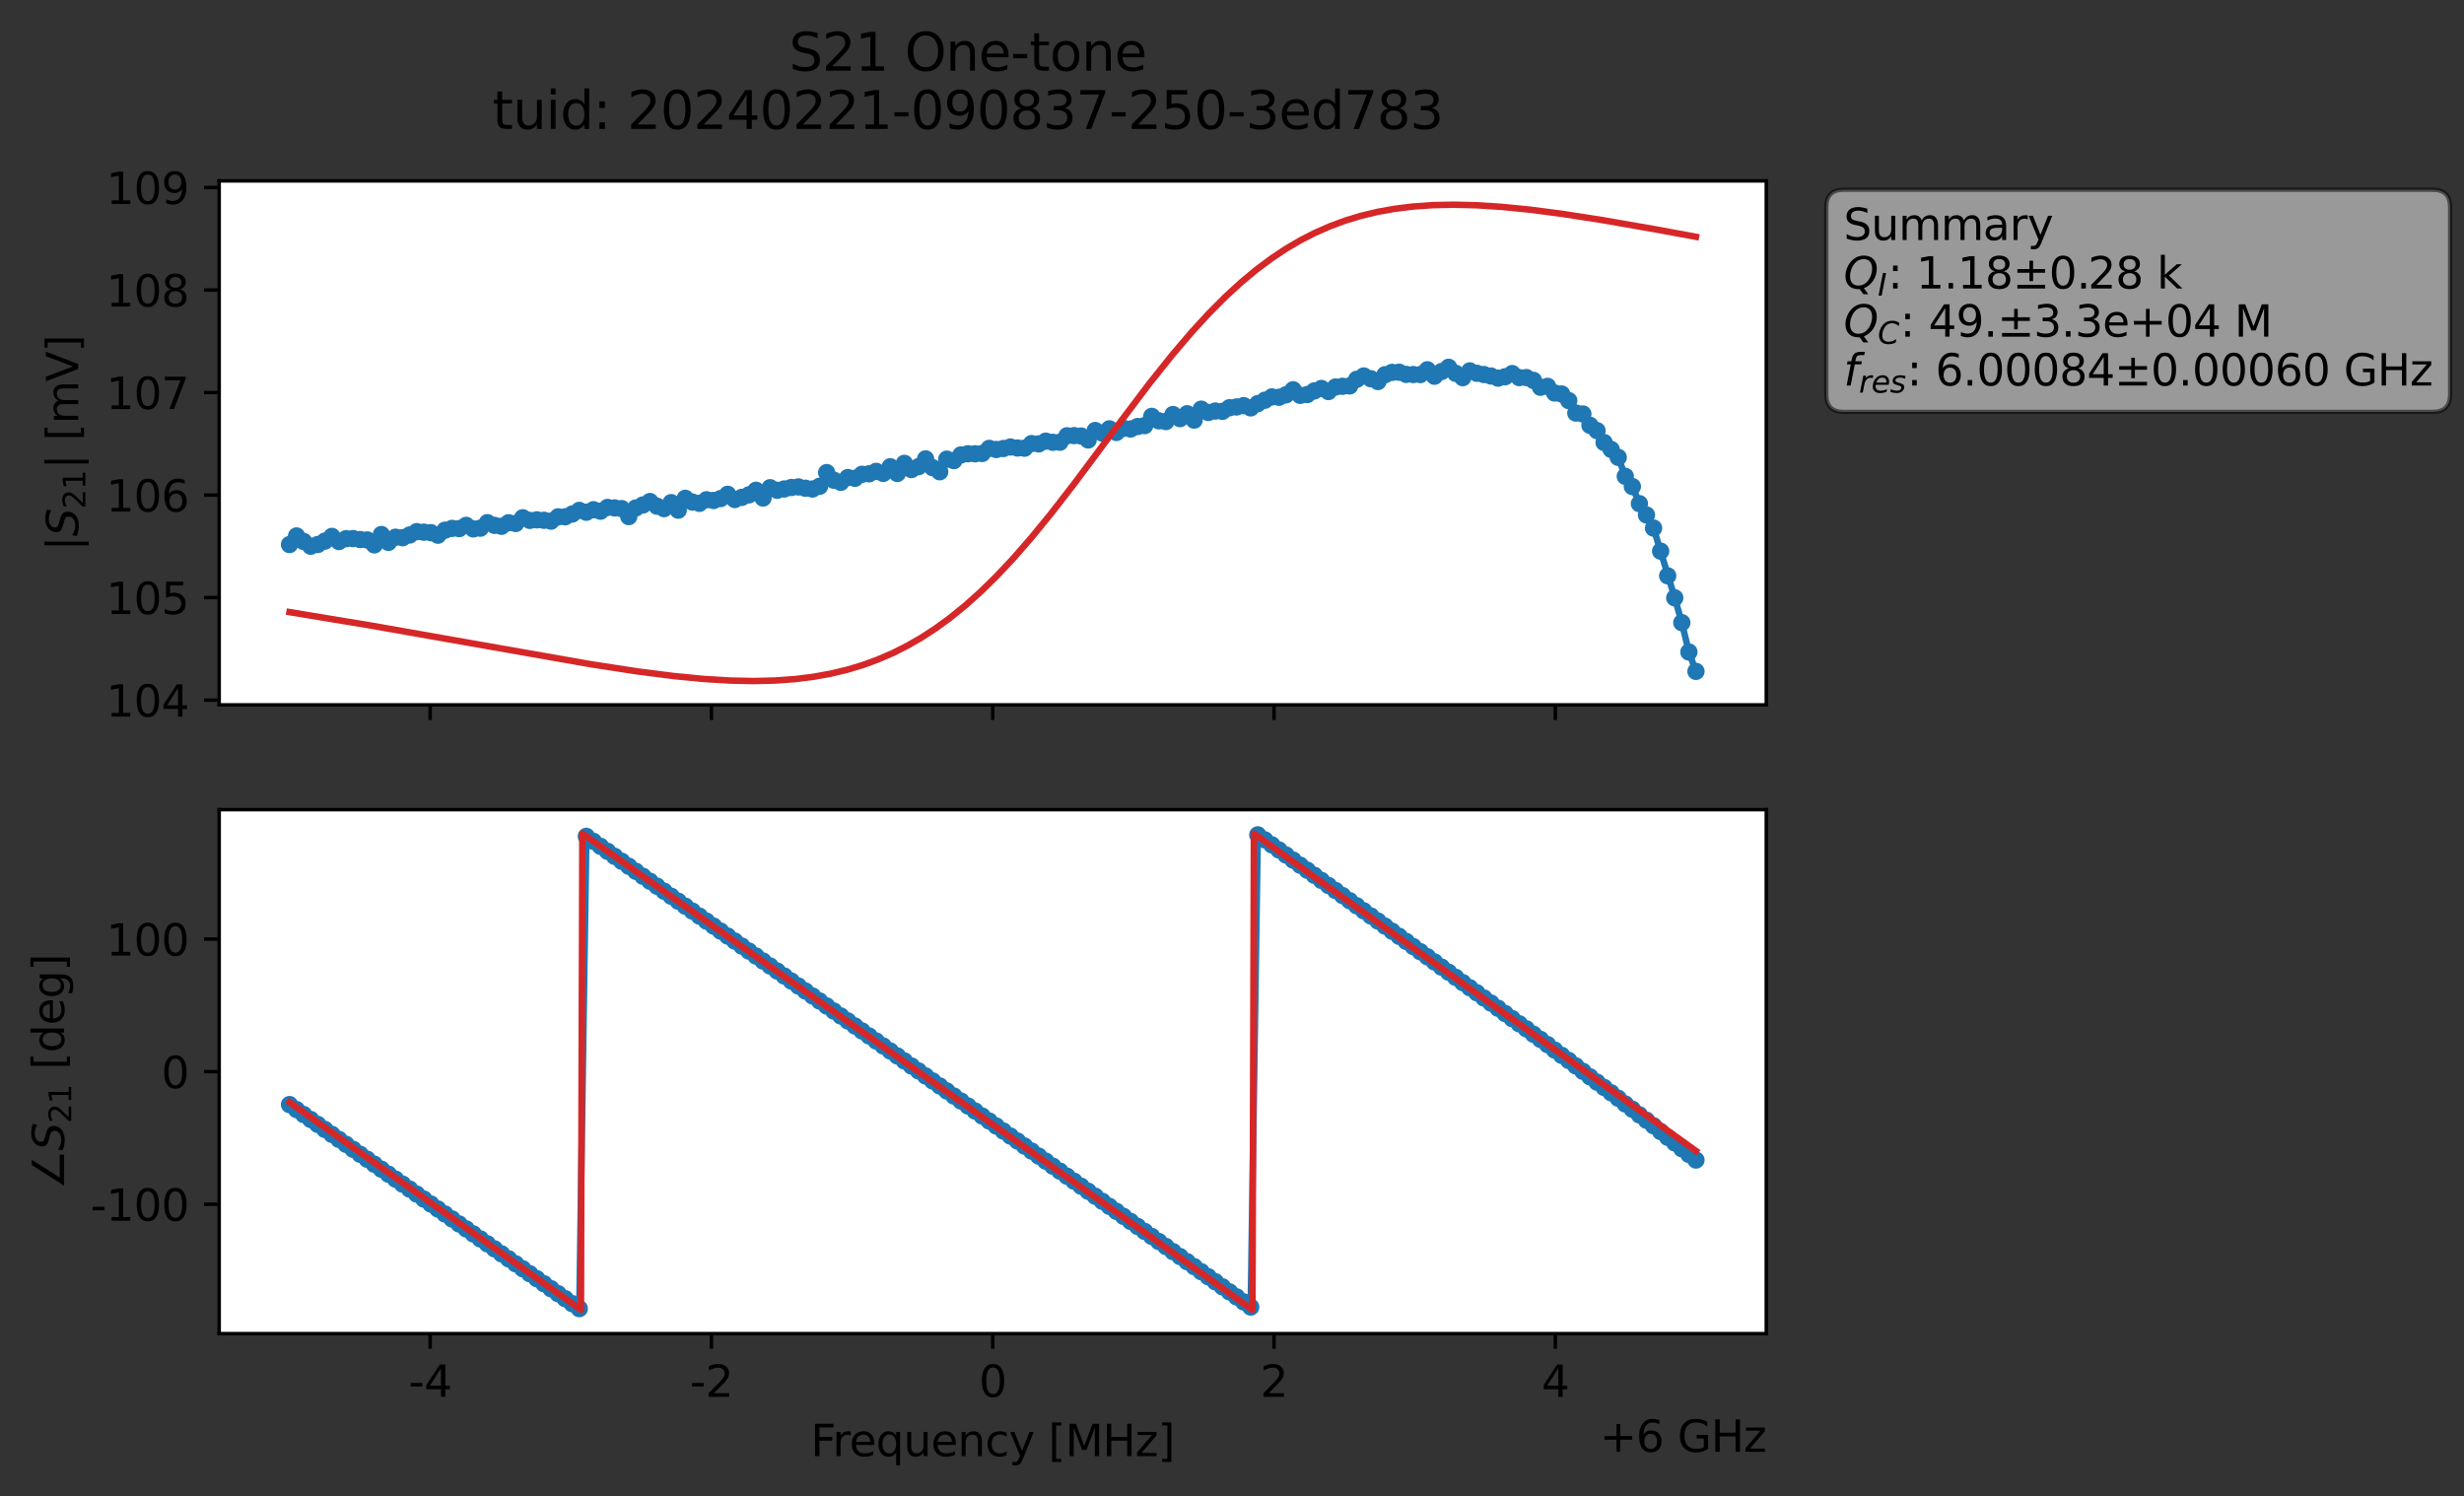 <?xml version="1.0" encoding="utf-8" standalone="no"?>
<!DOCTYPE svg PUBLIC "-//W3C//DTD SVG 1.1//EN"
  "http://www.w3.org/Graphics/SVG/1.1/DTD/svg11.dtd">
<svg xmlns:xlink="http://www.w3.org/1999/xlink" width="568.771pt" height="345.428pt" viewBox="0 0 568.771 345.428" xmlns="http://www.w3.org/2000/svg" version="1.1">
 <rect x="0" y="0" width="568.771" height="345.428" fill="#333333" stroke="none"/>
 <defs>
  <style type="text/css">*{stroke-linejoin: round; stroke-linecap: butt}</style>
 </defs>
 <g id="figure_1">
  <g id="patch_1">
   <path d="M 0 345.428 
L 568.771 345.428 
L 568.771 -0 
L 0 -0 
L 0 345.428 
z
" style="fill: none; opacity: 0"/>
  </g>
  <g id="axes_1">
   <g id="patch_2">
    <path d="M 50.595 162.72 
L 407.715 162.72 
L 407.715 41.76 
L 50.595 41.76 
z
" style="fill: #ffffff"/>
   </g>
   <g id="matplotlib.axis_1">
    <g id="xtick_1">
     <g id="line2d_1">
      <defs>
       <path id="m5783c5e0b2" d="M 0 0 
L 0 3.5 
" style="stroke: #000000; stroke-width: 0.8"/>
      </defs>
      <g>
       <use xlink:href="#m5783c5e0b2" x="99.293" y="162.72" style="stroke: #000000; stroke-width: 0.8"/>
      </g>
     </g>
    </g>
    <g id="xtick_2">
     <g id="line2d_2">
      <g>
       <use xlink:href="#m5783c5e0b2" x="164.224" y="162.72" style="stroke: #000000; stroke-width: 0.8"/>
      </g>
     </g>
    </g>
    <g id="xtick_3">
     <g id="line2d_3">
      <g>
       <use xlink:href="#m5783c5e0b2" x="229.155" y="162.72" style="stroke: #000000; stroke-width: 0.8"/>
      </g>
     </g>
    </g>
    <g id="xtick_4">
     <g id="line2d_4">
      <g>
       <use xlink:href="#m5783c5e0b2" x="294.086" y="162.72" style="stroke: #000000; stroke-width: 0.8"/>
      </g>
     </g>
    </g>
    <g id="xtick_5">
     <g id="line2d_5">
      <g>
       <use xlink:href="#m5783c5e0b2" x="359.017" y="162.72" style="stroke: #000000; stroke-width: 0.8"/>
      </g>
     </g>
    </g>
   </g>
   <g id="matplotlib.axis_2">
    <g id="ytick_1">
     <g id="line2d_6">
      <defs>
       <path id="mef03cf253b" d="M 0 0 
L -3.5 0 
" style="stroke: #000000; stroke-width: 0.8"/>
      </defs>
      <g>
       <use xlink:href="#mef03cf253b" x="50.595" y="161.626" style="stroke: #000000; stroke-width: 0.8"/>
      </g>
     </g>
     <g id="text_1">
      <!-- 104 -->
      <g transform="translate(24.508 165.425) scale(0.1 -0.1)">
       <defs>
        <path id="DejaVuSans-31" d="M 794 531 
L 1825 531 
L 1825 4091 
L 703 3866 
L 703 4441 
L 1819 4666 
L 2450 4666 
L 2450 531 
L 3481 531 
L 3481 0 
L 794 0 
L 794 531 
z
" transform="scale(0.016)"/>
        <path id="DejaVuSans-30" d="M 2034 4250 
Q 1547 4250 1301 3770 
Q 1056 3291 1056 2328 
Q 1056 1369 1301 889 
Q 1547 409 2034 409 
Q 2525 409 2770 889 
Q 3016 1369 3016 2328 
Q 3016 3291 2770 3770 
Q 2525 4250 2034 4250 
z
M 2034 4750 
Q 2819 4750 3233 4129 
Q 3647 3509 3647 2328 
Q 3647 1150 3233 529 
Q 2819 -91 2034 -91 
Q 1250 -91 836 529 
Q 422 1150 422 2328 
Q 422 3509 836 4129 
Q 1250 4750 2034 4750 
z
" transform="scale(0.016)"/>
        <path id="DejaVuSans-34" d="M 2419 4116 
L 825 1625 
L 2419 1625 
L 2419 4116 
z
M 2253 4666 
L 3047 4666 
L 3047 1625 
L 3713 1625 
L 3713 1100 
L 3047 1100 
L 3047 0 
L 2419 0 
L 2419 1100 
L 313 1100 
L 313 1709 
L 2253 4666 
z
" transform="scale(0.016)"/>
       </defs>
       <use xlink:href="#DejaVuSans-31"/>
       <use xlink:href="#DejaVuSans-30" x="63.623"/>
       <use xlink:href="#DejaVuSans-34" x="127.246"/>
      </g>
     </g>
    </g>
    <g id="ytick_2">
     <g id="line2d_7">
      <g>
       <use xlink:href="#mef03cf253b" x="50.595" y="137.959" style="stroke: #000000; stroke-width: 0.8"/>
      </g>
     </g>
     <g id="text_2">
      <!-- 105 -->
      <g transform="translate(24.508 141.758) scale(0.1 -0.1)">
       <defs>
        <path id="DejaVuSans-35" d="M 691 4666 
L 3169 4666 
L 3169 4134 
L 1269 4134 
L 1269 2991 
Q 1406 3038 1543 3061 
Q 1681 3084 1819 3084 
Q 2600 3084 3056 2656 
Q 3513 2228 3513 1497 
Q 3513 744 3044 326 
Q 2575 -91 1722 -91 
Q 1428 -91 1123 -41 
Q 819 9 494 109 
L 494 744 
Q 775 591 1075 516 
Q 1375 441 1709 441 
Q 2250 441 2565 725 
Q 2881 1009 2881 1497 
Q 2881 1984 2565 2268 
Q 2250 2553 1709 2553 
Q 1456 2553 1204 2497 
Q 953 2441 691 2322 
L 691 4666 
z
" transform="scale(0.016)"/>
       </defs>
       <use xlink:href="#DejaVuSans-31"/>
       <use xlink:href="#DejaVuSans-30" x="63.623"/>
       <use xlink:href="#DejaVuSans-35" x="127.246"/>
      </g>
     </g>
    </g>
    <g id="ytick_3">
     <g id="line2d_8">
      <g>
       <use xlink:href="#mef03cf253b" x="50.595" y="114.292" style="stroke: #000000; stroke-width: 0.8"/>
      </g>
     </g>
     <g id="text_3">
      <!-- 106 -->
      <g transform="translate(24.508 118.091) scale(0.1 -0.1)">
       <defs>
        <path id="DejaVuSans-36" d="M 2113 2584 
Q 1688 2584 1439 2293 
Q 1191 2003 1191 1497 
Q 1191 994 1439 701 
Q 1688 409 2113 409 
Q 2538 409 2786 701 
Q 3034 994 3034 1497 
Q 3034 2003 2786 2293 
Q 2538 2584 2113 2584 
z
M 3366 4563 
L 3366 3988 
Q 3128 4100 2886 4159 
Q 2644 4219 2406 4219 
Q 1781 4219 1451 3797 
Q 1122 3375 1075 2522 
Q 1259 2794 1537 2939 
Q 1816 3084 2150 3084 
Q 2853 3084 3261 2657 
Q 3669 2231 3669 1497 
Q 3669 778 3244 343 
Q 2819 -91 2113 -91 
Q 1303 -91 875 529 
Q 447 1150 447 2328 
Q 447 3434 972 4092 
Q 1497 4750 2381 4750 
Q 2619 4750 2861 4703 
Q 3103 4656 3366 4563 
z
" transform="scale(0.016)"/>
       </defs>
       <use xlink:href="#DejaVuSans-31"/>
       <use xlink:href="#DejaVuSans-30" x="63.623"/>
       <use xlink:href="#DejaVuSans-36" x="127.246"/>
      </g>
     </g>
    </g>
    <g id="ytick_4">
     <g id="line2d_9">
      <g>
       <use xlink:href="#mef03cf253b" x="50.595" y="90.625" style="stroke: #000000; stroke-width: 0.8"/>
      </g>
     </g>
     <g id="text_4">
      <!-- 107 -->
      <g transform="translate(24.508 94.424) scale(0.1 -0.1)">
       <defs>
        <path id="DejaVuSans-37" d="M 525 4666 
L 3525 4666 
L 3525 4397 
L 1831 0 
L 1172 0 
L 2766 4134 
L 525 4134 
L 525 4666 
z
" transform="scale(0.016)"/>
       </defs>
       <use xlink:href="#DejaVuSans-31"/>
       <use xlink:href="#DejaVuSans-30" x="63.623"/>
       <use xlink:href="#DejaVuSans-37" x="127.246"/>
      </g>
     </g>
    </g>
    <g id="ytick_5">
     <g id="line2d_10">
      <g>
       <use xlink:href="#mef03cf253b" x="50.595" y="66.958" style="stroke: #000000; stroke-width: 0.8"/>
      </g>
     </g>
     <g id="text_5">
      <!-- 108 -->
      <g transform="translate(24.508 70.757) scale(0.1 -0.1)">
       <defs>
        <path id="DejaVuSans-38" d="M 2034 2216 
Q 1584 2216 1326 1975 
Q 1069 1734 1069 1313 
Q 1069 891 1326 650 
Q 1584 409 2034 409 
Q 2484 409 2743 651 
Q 3003 894 3003 1313 
Q 3003 1734 2745 1975 
Q 2488 2216 2034 2216 
z
M 1403 2484 
Q 997 2584 770 2862 
Q 544 3141 544 3541 
Q 544 4100 942 4425 
Q 1341 4750 2034 4750 
Q 2731 4750 3128 4425 
Q 3525 4100 3525 3541 
Q 3525 3141 3298 2862 
Q 3072 2584 2669 2484 
Q 3125 2378 3379 2068 
Q 3634 1759 3634 1313 
Q 3634 634 3220 271 
Q 2806 -91 2034 -91 
Q 1263 -91 848 271 
Q 434 634 434 1313 
Q 434 1759 690 2068 
Q 947 2378 1403 2484 
z
M 1172 3481 
Q 1172 3119 1398 2916 
Q 1625 2713 2034 2713 
Q 2441 2713 2670 2916 
Q 2900 3119 2900 3481 
Q 2900 3844 2670 4047 
Q 2441 4250 2034 4250 
Q 1625 4250 1398 4047 
Q 1172 3844 1172 3481 
z
" transform="scale(0.016)"/>
       </defs>
       <use xlink:href="#DejaVuSans-31"/>
       <use xlink:href="#DejaVuSans-30" x="63.623"/>
       <use xlink:href="#DejaVuSans-38" x="127.246"/>
      </g>
     </g>
    </g>
    <g id="ytick_6">
     <g id="line2d_11">
      <g>
       <use xlink:href="#mef03cf253b" x="50.595" y="43.291" style="stroke: #000000; stroke-width: 0.8"/>
      </g>
     </g>
     <g id="text_6">
      <!-- 109 -->
      <g transform="translate(24.508 47.09) scale(0.1 -0.1)">
       <defs>
        <path id="DejaVuSans-39" d="M 703 97 
L 703 672 
Q 941 559 1184 500 
Q 1428 441 1663 441 
Q 2288 441 2617 861 
Q 2947 1281 2994 2138 
Q 2813 1869 2534 1725 
Q 2256 1581 1919 1581 
Q 1219 1581 811 2004 
Q 403 2428 403 3163 
Q 403 3881 828 4315 
Q 1253 4750 1959 4750 
Q 2769 4750 3195 4129 
Q 3622 3509 3622 2328 
Q 3622 1225 3098 567 
Q 2575 -91 1691 -91 
Q 1453 -91 1209 -44 
Q 966 3 703 97 
z
M 1959 2075 
Q 2384 2075 2632 2365 
Q 2881 2656 2881 3163 
Q 2881 3666 2632 3958 
Q 2384 4250 1959 4250 
Q 1534 4250 1286 3958 
Q 1038 3666 1038 3163 
Q 1038 2656 1286 2365 
Q 1534 2075 1959 2075 
z
" transform="scale(0.016)"/>
       </defs>
       <use xlink:href="#DejaVuSans-31"/>
       <use xlink:href="#DejaVuSans-30" x="63.623"/>
       <use xlink:href="#DejaVuSans-39" x="127.246"/>
      </g>
     </g>
    </g>
    <g id="text_7">
     <!-- $|S_{21}|$ [mV] -->
     <g transform="translate(18.108 127.19) rotate(-90) scale(0.1 -0.1)">
      <defs>
       <path id="DejaVuSans-7c" d="M 1344 4891 
L 1344 -1509 
L 813 -1509 
L 813 4891 
L 1344 4891 
z
" transform="scale(0.016)"/>
       <path id="DejaVuSans-Oblique-53" d="M 3859 4513 
L 3738 3897 
Q 3422 4066 3111 4152 
Q 2800 4238 2509 4238 
Q 1944 4238 1609 3991 
Q 1275 3744 1275 3334 
Q 1275 3109 1398 2989 
Q 1522 2869 2034 2731 
L 2413 2638 
Q 3053 2472 3303 2217 
Q 3553 1963 3553 1503 
Q 3553 797 2998 353 
Q 2444 -91 1538 -91 
Q 1166 -91 791 -17 
Q 416 56 38 206 
L 166 856 
Q 513 641 861 531 
Q 1209 422 1556 422 
Q 2147 422 2503 684 
Q 2859 947 2859 1369 
Q 2859 1650 2717 1795 
Q 2575 1941 2106 2059 
L 1728 2156 
Q 1081 2325 845 2545 
Q 609 2766 609 3163 
Q 609 3859 1145 4304 
Q 1681 4750 2541 4750 
Q 2875 4750 3203 4690 
Q 3531 4631 3859 4513 
z
" transform="scale(0.016)"/>
       <path id="DejaVuSans-32" d="M 1228 531 
L 3431 531 
L 3431 0 
L 469 0 
L 469 531 
Q 828 903 1448 1529 
Q 2069 2156 2228 2338 
Q 2531 2678 2651 2914 
Q 2772 3150 2772 3378 
Q 2772 3750 2511 3984 
Q 2250 4219 1831 4219 
Q 1534 4219 1204 4116 
Q 875 4013 500 3803 
L 500 4441 
Q 881 4594 1212 4672 
Q 1544 4750 1819 4750 
Q 2544 4750 2975 4387 
Q 3406 4025 3406 3419 
Q 3406 3131 3298 2873 
Q 3191 2616 2906 2266 
Q 2828 2175 2409 1742 
Q 1991 1309 1228 531 
z
" transform="scale(0.016)"/>
       <path id="DejaVuSans-20" transform="scale(0.016)"/>
       <path id="DejaVuSans-5b" d="M 550 4863 
L 1875 4863 
L 1875 4416 
L 1125 4416 
L 1125 -397 
L 1875 -397 
L 1875 -844 
L 550 -844 
L 550 4863 
z
" transform="scale(0.016)"/>
       <path id="DejaVuSans-6d" d="M 3328 2828 
Q 3544 3216 3844 3400 
Q 4144 3584 4550 3584 
Q 5097 3584 5394 3201 
Q 5691 2819 5691 2113 
L 5691 0 
L 5113 0 
L 5113 2094 
Q 5113 2597 4934 2840 
Q 4756 3084 4391 3084 
Q 3944 3084 3684 2787 
Q 3425 2491 3425 1978 
L 3425 0 
L 2847 0 
L 2847 2094 
Q 2847 2600 2669 2842 
Q 2491 3084 2119 3084 
Q 1678 3084 1418 2786 
Q 1159 2488 1159 1978 
L 1159 0 
L 581 0 
L 581 3500 
L 1159 3500 
L 1159 2956 
Q 1356 3278 1631 3431 
Q 1906 3584 2284 3584 
Q 2666 3584 2933 3390 
Q 3200 3197 3328 2828 
z
" transform="scale(0.016)"/>
       <path id="DejaVuSans-56" d="M 1831 0 
L 50 4666 
L 709 4666 
L 2188 738 
L 3669 4666 
L 4325 4666 
L 2547 0 
L 1831 0 
z
" transform="scale(0.016)"/>
       <path id="DejaVuSans-5d" d="M 1947 4863 
L 1947 -844 
L 622 -844 
L 622 -397 
L 1369 -397 
L 1369 4416 
L 622 4416 
L 622 4863 
L 1947 4863 
z
" transform="scale(0.016)"/>
      </defs>
      <use xlink:href="#DejaVuSans-7c" transform="translate(0 0.578)"/>
      <use xlink:href="#DejaVuSans-Oblique-53" transform="translate(33.691 0.578)"/>
      <use xlink:href="#DejaVuSans-32" transform="translate(97.168 -15.828) scale(0.7)"/>
      <use xlink:href="#DejaVuSans-31" transform="translate(141.704 -15.828) scale(0.7)"/>
      <use xlink:href="#DejaVuSans-7c" transform="translate(188.975 0.578)"/>
      <use xlink:href="#DejaVuSans-20" transform="translate(222.666 0.578)"/>
      <use xlink:href="#DejaVuSans-5b" transform="translate(254.453 0.578)"/>
      <use xlink:href="#DejaVuSans-6d" transform="translate(293.467 0.578)"/>
      <use xlink:href="#DejaVuSans-56" transform="translate(390.879 0.578)"/>
      <use xlink:href="#DejaVuSans-5d" transform="translate(459.287 0.578)"/>
     </g>
    </g>
   </g>
   <g id="line2d_12">
    <path d="M 66.828 125.707 
L 68.459 123.731 
L 70.091 125.004 
L 71.722 126.096 
L 73.354 125.699 
L 74.985 124.923 
L 76.617 123.836 
L 78.248 125.01 
L 79.879 124.364 
L 81.511 124.334 
L 83.142 124.56 
L 84.774 124.653 
L 86.405 125.782 
L 88.037 123.397 
L 89.668 125.209 
L 91.299 124.021 
L 92.931 124.128 
L 94.562 123.506 
L 96.194 122.734 
L 99.457 122.967 
L 101.088 123.553 
L 102.719 122.402 
L 104.351 121.982 
L 105.982 122.03 
L 107.614 121.285 
L 109.245 122.093 
L 110.877 121.929 
L 112.508 120.666 
L 114.14 121.28 
L 115.771 121.498 
L 117.402 120.681 
L 119.034 120.849 
L 120.665 119.529 
L 122.297 120.135 
L 123.928 120.008 
L 127.191 120.305 
L 128.822 119.318 
L 130.454 119.304 
L 132.085 118.671 
L 133.717 117.829 
L 135.348 118.255 
L 136.98 117.675 
L 138.611 118.013 
L 140.242 117.139 
L 143.505 117.415 
L 145.137 119.257 
L 146.768 117.263 
L 150.031 115.776 
L 151.662 116.855 
L 153.294 117.422 
L 154.925 116.036 
L 156.557 117.777 
L 158.188 115.039 
L 159.82 115.905 
L 161.451 116.197 
L 163.082 115.375 
L 164.714 115.539 
L 166.345 115.095 
L 167.977 114.116 
L 169.608 115.316 
L 172.871 114.245 
L 174.502 113.185 
L 176.134 114.966 
L 177.765 112.592 
L 179.397 113.185 
L 182.66 112.54 
L 184.291 112.404 
L 185.922 112.711 
L 187.554 112.889 
L 189.185 112.257 
L 190.817 109.104 
L 192.448 110.85 
L 194.08 111.349 
L 195.711 110.243 
L 197.342 110.417 
L 198.974 109.496 
L 200.605 109.381 
L 202.237 108.817 
L 203.868 109.287 
L 205.5 107.751 
L 207.131 109.296 
L 208.762 106.971 
L 210.394 108.394 
L 212.025 107.733 
L 213.657 105.941 
L 215.288 107.967 
L 216.92 108.903 
L 218.551 105.999 
L 220.182 106.334 
L 221.814 105.02 
L 223.445 104.753 
L 226.708 104.688 
L 228.34 103.511 
L 229.971 103.769 
L 231.602 103.543 
L 233.234 103.192 
L 234.865 103.425 
L 236.497 103.465 
L 238.128 102.405 
L 239.76 102.475 
L 241.391 101.846 
L 243.022 102.107 
L 244.654 102.089 
L 246.285 100.609 
L 247.917 100.561 
L 249.548 100.656 
L 251.18 101.567 
L 252.811 99.387 
L 254.442 99.981 
L 256.074 98.997 
L 257.705 99.837 
L 259.337 98.873 
L 260.968 99.038 
L 262.6 98.466 
L 264.231 98.26 
L 265.862 96.118 
L 267.494 97.149 
L 269.125 97.316 
L 270.757 95.697 
L 272.388 96.642 
L 274.02 95.519 
L 275.651 96.984 
L 277.282 94.456 
L 278.914 95.223 
L 280.545 94.887 
L 282.177 94.964 
L 283.808 94.13 
L 285.44 93.952 
L 287.071 93.646 
L 288.703 94.161 
L 290.334 93.176 
L 293.597 91.631 
L 295.228 91.71 
L 296.86 91.143 
L 298.491 89.986 
L 300.123 91.268 
L 301.754 91.083 
L 303.385 90.247 
L 305.017 89.681 
L 306.648 90.391 
L 308.28 89.346 
L 311.543 89.092 
L 313.174 87.572 
L 314.805 86.794 
L 318.068 88.079 
L 319.7 86.512 
L 321.331 85.967 
L 322.963 85.93 
L 324.594 86.436 
L 327.857 86.473 
L 329.488 85.368 
L 331.12 86.853 
L 334.383 84.793 
L 336.014 86.183 
L 337.645 87.186 
L 339.277 85.623 
L 340.908 86.175 
L 344.171 86.805 
L 345.803 87.291 
L 347.434 86.967 
L 349.065 86.246 
L 350.697 87.175 
L 352.328 87.169 
L 353.96 87.81 
L 355.591 89.401 
L 357.223 89.194 
L 358.854 90.725 
L 360.485 90.961 
L 362.117 92.479 
L 363.748 95.349 
L 365.38 95.569 
L 367.011 98.187 
L 368.643 99.415 
L 370.274 102.151 
L 371.905 103.755 
L 373.537 105.578 
L 375.168 109.965 
L 376.8 112.323 
L 378.431 116.273 
L 380.063 118.886 
L 381.694 121.911 
L 386.588 138.015 
L 388.22 143.746 
L 389.851 150.52 
L 391.483 154.991 
L 391.483 154.991 
" clip-path="url(#p8830de3d3d)" style="fill: none; stroke: #1f77b4; stroke-width: 1.5; stroke-linecap: square"/>
    <defs>
     <path id="m8ff9c4fbc6" d="M 0 1.5 
C 0.398 1.5 0.779 1.342 1.061 1.061 
C 1.342 0.779 1.5 0.398 1.5 0 
C 1.5 -0.398 1.342 -0.779 1.061 -1.061 
C 0.779 -1.342 0.398 -1.5 0 -1.5 
C -0.398 -1.5 -0.779 -1.342 -1.061 -1.061 
C -1.342 -0.779 -1.5 -0.398 -1.5 0 
C -1.5 0.398 -1.342 0.779 -1.061 1.061 
C -0.779 1.342 -0.398 1.5 0 1.5 
z
" style="stroke: #1f77b4"/>
    </defs>
    <g clip-path="url(#p8830de3d3d)">
     <use xlink:href="#m8ff9c4fbc6" x="66.828" y="125.707" style="fill: #1f77b4; stroke: #1f77b4"/>
     <use xlink:href="#m8ff9c4fbc6" x="68.459" y="123.731" style="fill: #1f77b4; stroke: #1f77b4"/>
     <use xlink:href="#m8ff9c4fbc6" x="70.091" y="125.004" style="fill: #1f77b4; stroke: #1f77b4"/>
     <use xlink:href="#m8ff9c4fbc6" x="71.722" y="126.096" style="fill: #1f77b4; stroke: #1f77b4"/>
     <use xlink:href="#m8ff9c4fbc6" x="73.354" y="125.699" style="fill: #1f77b4; stroke: #1f77b4"/>
     <use xlink:href="#m8ff9c4fbc6" x="74.985" y="124.923" style="fill: #1f77b4; stroke: #1f77b4"/>
     <use xlink:href="#m8ff9c4fbc6" x="76.617" y="123.836" style="fill: #1f77b4; stroke: #1f77b4"/>
     <use xlink:href="#m8ff9c4fbc6" x="78.248" y="125.01" style="fill: #1f77b4; stroke: #1f77b4"/>
     <use xlink:href="#m8ff9c4fbc6" x="79.879" y="124.364" style="fill: #1f77b4; stroke: #1f77b4"/>
     <use xlink:href="#m8ff9c4fbc6" x="81.511" y="124.334" style="fill: #1f77b4; stroke: #1f77b4"/>
     <use xlink:href="#m8ff9c4fbc6" x="83.142" y="124.56" style="fill: #1f77b4; stroke: #1f77b4"/>
     <use xlink:href="#m8ff9c4fbc6" x="84.774" y="124.653" style="fill: #1f77b4; stroke: #1f77b4"/>
     <use xlink:href="#m8ff9c4fbc6" x="86.405" y="125.782" style="fill: #1f77b4; stroke: #1f77b4"/>
     <use xlink:href="#m8ff9c4fbc6" x="88.037" y="123.397" style="fill: #1f77b4; stroke: #1f77b4"/>
     <use xlink:href="#m8ff9c4fbc6" x="89.668" y="125.209" style="fill: #1f77b4; stroke: #1f77b4"/>
     <use xlink:href="#m8ff9c4fbc6" x="91.299" y="124.021" style="fill: #1f77b4; stroke: #1f77b4"/>
     <use xlink:href="#m8ff9c4fbc6" x="92.931" y="124.128" style="fill: #1f77b4; stroke: #1f77b4"/>
     <use xlink:href="#m8ff9c4fbc6" x="94.562" y="123.506" style="fill: #1f77b4; stroke: #1f77b4"/>
     <use xlink:href="#m8ff9c4fbc6" x="96.194" y="122.734" style="fill: #1f77b4; stroke: #1f77b4"/>
     <use xlink:href="#m8ff9c4fbc6" x="97.825" y="122.857" style="fill: #1f77b4; stroke: #1f77b4"/>
     <use xlink:href="#m8ff9c4fbc6" x="99.457" y="122.967" style="fill: #1f77b4; stroke: #1f77b4"/>
     <use xlink:href="#m8ff9c4fbc6" x="101.088" y="123.553" style="fill: #1f77b4; stroke: #1f77b4"/>
     <use xlink:href="#m8ff9c4fbc6" x="102.719" y="122.402" style="fill: #1f77b4; stroke: #1f77b4"/>
     <use xlink:href="#m8ff9c4fbc6" x="104.351" y="121.982" style="fill: #1f77b4; stroke: #1f77b4"/>
     <use xlink:href="#m8ff9c4fbc6" x="105.982" y="122.03" style="fill: #1f77b4; stroke: #1f77b4"/>
     <use xlink:href="#m8ff9c4fbc6" x="107.614" y="121.285" style="fill: #1f77b4; stroke: #1f77b4"/>
     <use xlink:href="#m8ff9c4fbc6" x="109.245" y="122.093" style="fill: #1f77b4; stroke: #1f77b4"/>
     <use xlink:href="#m8ff9c4fbc6" x="110.877" y="121.929" style="fill: #1f77b4; stroke: #1f77b4"/>
     <use xlink:href="#m8ff9c4fbc6" x="112.508" y="120.666" style="fill: #1f77b4; stroke: #1f77b4"/>
     <use xlink:href="#m8ff9c4fbc6" x="114.14" y="121.28" style="fill: #1f77b4; stroke: #1f77b4"/>
     <use xlink:href="#m8ff9c4fbc6" x="115.771" y="121.498" style="fill: #1f77b4; stroke: #1f77b4"/>
     <use xlink:href="#m8ff9c4fbc6" x="117.402" y="120.681" style="fill: #1f77b4; stroke: #1f77b4"/>
     <use xlink:href="#m8ff9c4fbc6" x="119.034" y="120.849" style="fill: #1f77b4; stroke: #1f77b4"/>
     <use xlink:href="#m8ff9c4fbc6" x="120.665" y="119.529" style="fill: #1f77b4; stroke: #1f77b4"/>
     <use xlink:href="#m8ff9c4fbc6" x="122.297" y="120.135" style="fill: #1f77b4; stroke: #1f77b4"/>
     <use xlink:href="#m8ff9c4fbc6" x="123.928" y="120.008" style="fill: #1f77b4; stroke: #1f77b4"/>
     <use xlink:href="#m8ff9c4fbc6" x="125.56" y="120.11" style="fill: #1f77b4; stroke: #1f77b4"/>
     <use xlink:href="#m8ff9c4fbc6" x="127.191" y="120.305" style="fill: #1f77b4; stroke: #1f77b4"/>
     <use xlink:href="#m8ff9c4fbc6" x="128.822" y="119.318" style="fill: #1f77b4; stroke: #1f77b4"/>
     <use xlink:href="#m8ff9c4fbc6" x="130.454" y="119.304" style="fill: #1f77b4; stroke: #1f77b4"/>
     <use xlink:href="#m8ff9c4fbc6" x="132.085" y="118.671" style="fill: #1f77b4; stroke: #1f77b4"/>
     <use xlink:href="#m8ff9c4fbc6" x="133.717" y="117.829" style="fill: #1f77b4; stroke: #1f77b4"/>
     <use xlink:href="#m8ff9c4fbc6" x="135.348" y="118.255" style="fill: #1f77b4; stroke: #1f77b4"/>
     <use xlink:href="#m8ff9c4fbc6" x="136.98" y="117.675" style="fill: #1f77b4; stroke: #1f77b4"/>
     <use xlink:href="#m8ff9c4fbc6" x="138.611" y="118.013" style="fill: #1f77b4; stroke: #1f77b4"/>
     <use xlink:href="#m8ff9c4fbc6" x="140.242" y="117.139" style="fill: #1f77b4; stroke: #1f77b4"/>
     <use xlink:href="#m8ff9c4fbc6" x="141.874" y="117.257" style="fill: #1f77b4; stroke: #1f77b4"/>
     <use xlink:href="#m8ff9c4fbc6" x="143.505" y="117.415" style="fill: #1f77b4; stroke: #1f77b4"/>
     <use xlink:href="#m8ff9c4fbc6" x="145.137" y="119.257" style="fill: #1f77b4; stroke: #1f77b4"/>
     <use xlink:href="#m8ff9c4fbc6" x="146.768" y="117.263" style="fill: #1f77b4; stroke: #1f77b4"/>
     <use xlink:href="#m8ff9c4fbc6" x="148.4" y="116.577" style="fill: #1f77b4; stroke: #1f77b4"/>
     <use xlink:href="#m8ff9c4fbc6" x="150.031" y="115.776" style="fill: #1f77b4; stroke: #1f77b4"/>
     <use xlink:href="#m8ff9c4fbc6" x="151.662" y="116.855" style="fill: #1f77b4; stroke: #1f77b4"/>
     <use xlink:href="#m8ff9c4fbc6" x="153.294" y="117.422" style="fill: #1f77b4; stroke: #1f77b4"/>
     <use xlink:href="#m8ff9c4fbc6" x="154.925" y="116.036" style="fill: #1f77b4; stroke: #1f77b4"/>
     <use xlink:href="#m8ff9c4fbc6" x="156.557" y="117.777" style="fill: #1f77b4; stroke: #1f77b4"/>
     <use xlink:href="#m8ff9c4fbc6" x="158.188" y="115.039" style="fill: #1f77b4; stroke: #1f77b4"/>
     <use xlink:href="#m8ff9c4fbc6" x="159.82" y="115.905" style="fill: #1f77b4; stroke: #1f77b4"/>
     <use xlink:href="#m8ff9c4fbc6" x="161.451" y="116.197" style="fill: #1f77b4; stroke: #1f77b4"/>
     <use xlink:href="#m8ff9c4fbc6" x="163.082" y="115.375" style="fill: #1f77b4; stroke: #1f77b4"/>
     <use xlink:href="#m8ff9c4fbc6" x="164.714" y="115.539" style="fill: #1f77b4; stroke: #1f77b4"/>
     <use xlink:href="#m8ff9c4fbc6" x="166.345" y="115.095" style="fill: #1f77b4; stroke: #1f77b4"/>
     <use xlink:href="#m8ff9c4fbc6" x="167.977" y="114.116" style="fill: #1f77b4; stroke: #1f77b4"/>
     <use xlink:href="#m8ff9c4fbc6" x="169.608" y="115.316" style="fill: #1f77b4; stroke: #1f77b4"/>
     <use xlink:href="#m8ff9c4fbc6" x="171.24" y="114.817" style="fill: #1f77b4; stroke: #1f77b4"/>
     <use xlink:href="#m8ff9c4fbc6" x="172.871" y="114.245" style="fill: #1f77b4; stroke: #1f77b4"/>
     <use xlink:href="#m8ff9c4fbc6" x="174.502" y="113.185" style="fill: #1f77b4; stroke: #1f77b4"/>
     <use xlink:href="#m8ff9c4fbc6" x="176.134" y="114.966" style="fill: #1f77b4; stroke: #1f77b4"/>
     <use xlink:href="#m8ff9c4fbc6" x="177.765" y="112.592" style="fill: #1f77b4; stroke: #1f77b4"/>
     <use xlink:href="#m8ff9c4fbc6" x="179.397" y="113.185" style="fill: #1f77b4; stroke: #1f77b4"/>
     <use xlink:href="#m8ff9c4fbc6" x="181.028" y="112.878" style="fill: #1f77b4; stroke: #1f77b4"/>
     <use xlink:href="#m8ff9c4fbc6" x="182.66" y="112.54" style="fill: #1f77b4; stroke: #1f77b4"/>
     <use xlink:href="#m8ff9c4fbc6" x="184.291" y="112.404" style="fill: #1f77b4; stroke: #1f77b4"/>
     <use xlink:href="#m8ff9c4fbc6" x="185.922" y="112.711" style="fill: #1f77b4; stroke: #1f77b4"/>
     <use xlink:href="#m8ff9c4fbc6" x="187.554" y="112.889" style="fill: #1f77b4; stroke: #1f77b4"/>
     <use xlink:href="#m8ff9c4fbc6" x="189.185" y="112.257" style="fill: #1f77b4; stroke: #1f77b4"/>
     <use xlink:href="#m8ff9c4fbc6" x="190.817" y="109.104" style="fill: #1f77b4; stroke: #1f77b4"/>
     <use xlink:href="#m8ff9c4fbc6" x="192.448" y="110.85" style="fill: #1f77b4; stroke: #1f77b4"/>
     <use xlink:href="#m8ff9c4fbc6" x="194.08" y="111.349" style="fill: #1f77b4; stroke: #1f77b4"/>
     <use xlink:href="#m8ff9c4fbc6" x="195.711" y="110.243" style="fill: #1f77b4; stroke: #1f77b4"/>
     <use xlink:href="#m8ff9c4fbc6" x="197.342" y="110.417" style="fill: #1f77b4; stroke: #1f77b4"/>
     <use xlink:href="#m8ff9c4fbc6" x="198.974" y="109.496" style="fill: #1f77b4; stroke: #1f77b4"/>
     <use xlink:href="#m8ff9c4fbc6" x="200.605" y="109.381" style="fill: #1f77b4; stroke: #1f77b4"/>
     <use xlink:href="#m8ff9c4fbc6" x="202.237" y="108.817" style="fill: #1f77b4; stroke: #1f77b4"/>
     <use xlink:href="#m8ff9c4fbc6" x="203.868" y="109.287" style="fill: #1f77b4; stroke: #1f77b4"/>
     <use xlink:href="#m8ff9c4fbc6" x="205.5" y="107.751" style="fill: #1f77b4; stroke: #1f77b4"/>
     <use xlink:href="#m8ff9c4fbc6" x="207.131" y="109.296" style="fill: #1f77b4; stroke: #1f77b4"/>
     <use xlink:href="#m8ff9c4fbc6" x="208.762" y="106.971" style="fill: #1f77b4; stroke: #1f77b4"/>
     <use xlink:href="#m8ff9c4fbc6" x="210.394" y="108.394" style="fill: #1f77b4; stroke: #1f77b4"/>
     <use xlink:href="#m8ff9c4fbc6" x="212.025" y="107.733" style="fill: #1f77b4; stroke: #1f77b4"/>
     <use xlink:href="#m8ff9c4fbc6" x="213.657" y="105.941" style="fill: #1f77b4; stroke: #1f77b4"/>
     <use xlink:href="#m8ff9c4fbc6" x="215.288" y="107.967" style="fill: #1f77b4; stroke: #1f77b4"/>
     <use xlink:href="#m8ff9c4fbc6" x="216.92" y="108.903" style="fill: #1f77b4; stroke: #1f77b4"/>
     <use xlink:href="#m8ff9c4fbc6" x="218.551" y="105.999" style="fill: #1f77b4; stroke: #1f77b4"/>
     <use xlink:href="#m8ff9c4fbc6" x="220.182" y="106.334" style="fill: #1f77b4; stroke: #1f77b4"/>
     <use xlink:href="#m8ff9c4fbc6" x="221.814" y="105.02" style="fill: #1f77b4; stroke: #1f77b4"/>
     <use xlink:href="#m8ff9c4fbc6" x="223.445" y="104.753" style="fill: #1f77b4; stroke: #1f77b4"/>
     <use xlink:href="#m8ff9c4fbc6" x="225.077" y="104.762" style="fill: #1f77b4; stroke: #1f77b4"/>
     <use xlink:href="#m8ff9c4fbc6" x="226.708" y="104.688" style="fill: #1f77b4; stroke: #1f77b4"/>
     <use xlink:href="#m8ff9c4fbc6" x="228.34" y="103.511" style="fill: #1f77b4; stroke: #1f77b4"/>
     <use xlink:href="#m8ff9c4fbc6" x="229.971" y="103.769" style="fill: #1f77b4; stroke: #1f77b4"/>
     <use xlink:href="#m8ff9c4fbc6" x="231.602" y="103.543" style="fill: #1f77b4; stroke: #1f77b4"/>
     <use xlink:href="#m8ff9c4fbc6" x="233.234" y="103.192" style="fill: #1f77b4; stroke: #1f77b4"/>
     <use xlink:href="#m8ff9c4fbc6" x="234.865" y="103.425" style="fill: #1f77b4; stroke: #1f77b4"/>
     <use xlink:href="#m8ff9c4fbc6" x="236.497" y="103.465" style="fill: #1f77b4; stroke: #1f77b4"/>
     <use xlink:href="#m8ff9c4fbc6" x="238.128" y="102.405" style="fill: #1f77b4; stroke: #1f77b4"/>
     <use xlink:href="#m8ff9c4fbc6" x="239.76" y="102.475" style="fill: #1f77b4; stroke: #1f77b4"/>
     <use xlink:href="#m8ff9c4fbc6" x="241.391" y="101.846" style="fill: #1f77b4; stroke: #1f77b4"/>
     <use xlink:href="#m8ff9c4fbc6" x="243.022" y="102.107" style="fill: #1f77b4; stroke: #1f77b4"/>
     <use xlink:href="#m8ff9c4fbc6" x="244.654" y="102.089" style="fill: #1f77b4; stroke: #1f77b4"/>
     <use xlink:href="#m8ff9c4fbc6" x="246.285" y="100.609" style="fill: #1f77b4; stroke: #1f77b4"/>
     <use xlink:href="#m8ff9c4fbc6" x="247.917" y="100.561" style="fill: #1f77b4; stroke: #1f77b4"/>
     <use xlink:href="#m8ff9c4fbc6" x="249.548" y="100.656" style="fill: #1f77b4; stroke: #1f77b4"/>
     <use xlink:href="#m8ff9c4fbc6" x="251.18" y="101.567" style="fill: #1f77b4; stroke: #1f77b4"/>
     <use xlink:href="#m8ff9c4fbc6" x="252.811" y="99.387" style="fill: #1f77b4; stroke: #1f77b4"/>
     <use xlink:href="#m8ff9c4fbc6" x="254.442" y="99.981" style="fill: #1f77b4; stroke: #1f77b4"/>
     <use xlink:href="#m8ff9c4fbc6" x="256.074" y="98.997" style="fill: #1f77b4; stroke: #1f77b4"/>
     <use xlink:href="#m8ff9c4fbc6" x="257.705" y="99.837" style="fill: #1f77b4; stroke: #1f77b4"/>
     <use xlink:href="#m8ff9c4fbc6" x="259.337" y="98.873" style="fill: #1f77b4; stroke: #1f77b4"/>
     <use xlink:href="#m8ff9c4fbc6" x="260.968" y="99.038" style="fill: #1f77b4; stroke: #1f77b4"/>
     <use xlink:href="#m8ff9c4fbc6" x="262.6" y="98.466" style="fill: #1f77b4; stroke: #1f77b4"/>
     <use xlink:href="#m8ff9c4fbc6" x="264.231" y="98.26" style="fill: #1f77b4; stroke: #1f77b4"/>
     <use xlink:href="#m8ff9c4fbc6" x="265.862" y="96.118" style="fill: #1f77b4; stroke: #1f77b4"/>
     <use xlink:href="#m8ff9c4fbc6" x="267.494" y="97.149" style="fill: #1f77b4; stroke: #1f77b4"/>
     <use xlink:href="#m8ff9c4fbc6" x="269.125" y="97.316" style="fill: #1f77b4; stroke: #1f77b4"/>
     <use xlink:href="#m8ff9c4fbc6" x="270.757" y="95.697" style="fill: #1f77b4; stroke: #1f77b4"/>
     <use xlink:href="#m8ff9c4fbc6" x="272.388" y="96.642" style="fill: #1f77b4; stroke: #1f77b4"/>
     <use xlink:href="#m8ff9c4fbc6" x="274.02" y="95.519" style="fill: #1f77b4; stroke: #1f77b4"/>
     <use xlink:href="#m8ff9c4fbc6" x="275.651" y="96.984" style="fill: #1f77b4; stroke: #1f77b4"/>
     <use xlink:href="#m8ff9c4fbc6" x="277.282" y="94.456" style="fill: #1f77b4; stroke: #1f77b4"/>
     <use xlink:href="#m8ff9c4fbc6" x="278.914" y="95.223" style="fill: #1f77b4; stroke: #1f77b4"/>
     <use xlink:href="#m8ff9c4fbc6" x="280.545" y="94.887" style="fill: #1f77b4; stroke: #1f77b4"/>
     <use xlink:href="#m8ff9c4fbc6" x="282.177" y="94.964" style="fill: #1f77b4; stroke: #1f77b4"/>
     <use xlink:href="#m8ff9c4fbc6" x="283.808" y="94.13" style="fill: #1f77b4; stroke: #1f77b4"/>
     <use xlink:href="#m8ff9c4fbc6" x="285.44" y="93.952" style="fill: #1f77b4; stroke: #1f77b4"/>
     <use xlink:href="#m8ff9c4fbc6" x="287.071" y="93.646" style="fill: #1f77b4; stroke: #1f77b4"/>
     <use xlink:href="#m8ff9c4fbc6" x="288.703" y="94.161" style="fill: #1f77b4; stroke: #1f77b4"/>
     <use xlink:href="#m8ff9c4fbc6" x="290.334" y="93.176" style="fill: #1f77b4; stroke: #1f77b4"/>
     <use xlink:href="#m8ff9c4fbc6" x="291.965" y="92.396" style="fill: #1f77b4; stroke: #1f77b4"/>
     <use xlink:href="#m8ff9c4fbc6" x="293.597" y="91.631" style="fill: #1f77b4; stroke: #1f77b4"/>
     <use xlink:href="#m8ff9c4fbc6" x="295.228" y="91.71" style="fill: #1f77b4; stroke: #1f77b4"/>
     <use xlink:href="#m8ff9c4fbc6" x="296.86" y="91.143" style="fill: #1f77b4; stroke: #1f77b4"/>
     <use xlink:href="#m8ff9c4fbc6" x="298.491" y="89.986" style="fill: #1f77b4; stroke: #1f77b4"/>
     <use xlink:href="#m8ff9c4fbc6" x="300.123" y="91.268" style="fill: #1f77b4; stroke: #1f77b4"/>
     <use xlink:href="#m8ff9c4fbc6" x="301.754" y="91.083" style="fill: #1f77b4; stroke: #1f77b4"/>
     <use xlink:href="#m8ff9c4fbc6" x="303.385" y="90.247" style="fill: #1f77b4; stroke: #1f77b4"/>
     <use xlink:href="#m8ff9c4fbc6" x="305.017" y="89.681" style="fill: #1f77b4; stroke: #1f77b4"/>
     <use xlink:href="#m8ff9c4fbc6" x="306.648" y="90.391" style="fill: #1f77b4; stroke: #1f77b4"/>
     <use xlink:href="#m8ff9c4fbc6" x="308.28" y="89.346" style="fill: #1f77b4; stroke: #1f77b4"/>
     <use xlink:href="#m8ff9c4fbc6" x="309.911" y="89.178" style="fill: #1f77b4; stroke: #1f77b4"/>
     <use xlink:href="#m8ff9c4fbc6" x="311.543" y="89.092" style="fill: #1f77b4; stroke: #1f77b4"/>
     <use xlink:href="#m8ff9c4fbc6" x="313.174" y="87.572" style="fill: #1f77b4; stroke: #1f77b4"/>
     <use xlink:href="#m8ff9c4fbc6" x="314.805" y="86.794" style="fill: #1f77b4; stroke: #1f77b4"/>
     <use xlink:href="#m8ff9c4fbc6" x="316.437" y="87.435" style="fill: #1f77b4; stroke: #1f77b4"/>
     <use xlink:href="#m8ff9c4fbc6" x="318.068" y="88.079" style="fill: #1f77b4; stroke: #1f77b4"/>
     <use xlink:href="#m8ff9c4fbc6" x="319.7" y="86.512" style="fill: #1f77b4; stroke: #1f77b4"/>
     <use xlink:href="#m8ff9c4fbc6" x="321.331" y="85.967" style="fill: #1f77b4; stroke: #1f77b4"/>
     <use xlink:href="#m8ff9c4fbc6" x="322.963" y="85.93" style="fill: #1f77b4; stroke: #1f77b4"/>
     <use xlink:href="#m8ff9c4fbc6" x="324.594" y="86.436" style="fill: #1f77b4; stroke: #1f77b4"/>
     <use xlink:href="#m8ff9c4fbc6" x="326.225" y="86.468" style="fill: #1f77b4; stroke: #1f77b4"/>
     <use xlink:href="#m8ff9c4fbc6" x="327.857" y="86.473" style="fill: #1f77b4; stroke: #1f77b4"/>
     <use xlink:href="#m8ff9c4fbc6" x="329.488" y="85.368" style="fill: #1f77b4; stroke: #1f77b4"/>
     <use xlink:href="#m8ff9c4fbc6" x="331.12" y="86.853" style="fill: #1f77b4; stroke: #1f77b4"/>
     <use xlink:href="#m8ff9c4fbc6" x="332.751" y="85.774" style="fill: #1f77b4; stroke: #1f77b4"/>
     <use xlink:href="#m8ff9c4fbc6" x="334.383" y="84.793" style="fill: #1f77b4; stroke: #1f77b4"/>
     <use xlink:href="#m8ff9c4fbc6" x="336.014" y="86.183" style="fill: #1f77b4; stroke: #1f77b4"/>
     <use xlink:href="#m8ff9c4fbc6" x="337.645" y="87.186" style="fill: #1f77b4; stroke: #1f77b4"/>
     <use xlink:href="#m8ff9c4fbc6" x="339.277" y="85.623" style="fill: #1f77b4; stroke: #1f77b4"/>
     <use xlink:href="#m8ff9c4fbc6" x="340.908" y="86.175" style="fill: #1f77b4; stroke: #1f77b4"/>
     <use xlink:href="#m8ff9c4fbc6" x="342.54" y="86.467" style="fill: #1f77b4; stroke: #1f77b4"/>
     <use xlink:href="#m8ff9c4fbc6" x="344.171" y="86.805" style="fill: #1f77b4; stroke: #1f77b4"/>
     <use xlink:href="#m8ff9c4fbc6" x="345.803" y="87.291" style="fill: #1f77b4; stroke: #1f77b4"/>
     <use xlink:href="#m8ff9c4fbc6" x="347.434" y="86.967" style="fill: #1f77b4; stroke: #1f77b4"/>
     <use xlink:href="#m8ff9c4fbc6" x="349.065" y="86.246" style="fill: #1f77b4; stroke: #1f77b4"/>
     <use xlink:href="#m8ff9c4fbc6" x="350.697" y="87.175" style="fill: #1f77b4; stroke: #1f77b4"/>
     <use xlink:href="#m8ff9c4fbc6" x="352.328" y="87.169" style="fill: #1f77b4; stroke: #1f77b4"/>
     <use xlink:href="#m8ff9c4fbc6" x="353.96" y="87.81" style="fill: #1f77b4; stroke: #1f77b4"/>
     <use xlink:href="#m8ff9c4fbc6" x="355.591" y="89.401" style="fill: #1f77b4; stroke: #1f77b4"/>
     <use xlink:href="#m8ff9c4fbc6" x="357.223" y="89.194" style="fill: #1f77b4; stroke: #1f77b4"/>
     <use xlink:href="#m8ff9c4fbc6" x="358.854" y="90.725" style="fill: #1f77b4; stroke: #1f77b4"/>
     <use xlink:href="#m8ff9c4fbc6" x="360.485" y="90.961" style="fill: #1f77b4; stroke: #1f77b4"/>
     <use xlink:href="#m8ff9c4fbc6" x="362.117" y="92.479" style="fill: #1f77b4; stroke: #1f77b4"/>
     <use xlink:href="#m8ff9c4fbc6" x="363.748" y="95.349" style="fill: #1f77b4; stroke: #1f77b4"/>
     <use xlink:href="#m8ff9c4fbc6" x="365.38" y="95.569" style="fill: #1f77b4; stroke: #1f77b4"/>
     <use xlink:href="#m8ff9c4fbc6" x="367.011" y="98.187" style="fill: #1f77b4; stroke: #1f77b4"/>
     <use xlink:href="#m8ff9c4fbc6" x="368.643" y="99.415" style="fill: #1f77b4; stroke: #1f77b4"/>
     <use xlink:href="#m8ff9c4fbc6" x="370.274" y="102.151" style="fill: #1f77b4; stroke: #1f77b4"/>
     <use xlink:href="#m8ff9c4fbc6" x="371.905" y="103.755" style="fill: #1f77b4; stroke: #1f77b4"/>
     <use xlink:href="#m8ff9c4fbc6" x="373.537" y="105.578" style="fill: #1f77b4; stroke: #1f77b4"/>
     <use xlink:href="#m8ff9c4fbc6" x="375.168" y="109.965" style="fill: #1f77b4; stroke: #1f77b4"/>
     <use xlink:href="#m8ff9c4fbc6" x="376.8" y="112.323" style="fill: #1f77b4; stroke: #1f77b4"/>
     <use xlink:href="#m8ff9c4fbc6" x="378.431" y="116.273" style="fill: #1f77b4; stroke: #1f77b4"/>
     <use xlink:href="#m8ff9c4fbc6" x="380.063" y="118.886" style="fill: #1f77b4; stroke: #1f77b4"/>
     <use xlink:href="#m8ff9c4fbc6" x="381.694" y="121.911" style="fill: #1f77b4; stroke: #1f77b4"/>
     <use xlink:href="#m8ff9c4fbc6" x="383.325" y="127.237" style="fill: #1f77b4; stroke: #1f77b4"/>
     <use xlink:href="#m8ff9c4fbc6" x="384.957" y="132.928" style="fill: #1f77b4; stroke: #1f77b4"/>
     <use xlink:href="#m8ff9c4fbc6" x="386.588" y="138.015" style="fill: #1f77b4; stroke: #1f77b4"/>
     <use xlink:href="#m8ff9c4fbc6" x="388.22" y="143.746" style="fill: #1f77b4; stroke: #1f77b4"/>
     <use xlink:href="#m8ff9c4fbc6" x="389.851" y="150.52" style="fill: #1f77b4; stroke: #1f77b4"/>
     <use xlink:href="#m8ff9c4fbc6" x="391.483" y="154.991" style="fill: #1f77b4; stroke: #1f77b4"/>
    </g>
   </g>
   <g id="line2d_13">
    <path d="M 66.828 141.306 
L 85.352 144.367 
L 107.45 148.257 
L 136.374 153.341 
L 147.098 154.991 
L 155.547 156.071 
L 162.372 156.733 
L 168.547 157.11 
L 174.071 157.222 
L 178.946 157.102 
L 183.496 156.772 
L 187.72 156.246 
L 191.62 155.547 
L 195.52 154.62 
L 199.095 153.547 
L 202.669 152.243 
L 206.244 150.689 
L 209.494 149.044 
L 212.744 147.168 
L 215.994 145.05 
L 219.243 142.683 
L 222.818 139.788 
L 226.393 136.587 
L 229.968 133.087 
L 233.868 128.943 
L 238.092 124.102 
L 242.642 118.536 
L 248.167 111.4 
L 257.266 99.195 
L 265.391 88.446 
L 270.59 81.935 
L 275.14 76.6 
L 279.04 72.353 
L 282.939 68.441 
L 286.514 65.167 
L 290.089 62.2 
L 293.664 59.542 
L 296.914 57.39 
L 300.163 55.484 
L 303.413 53.815 
L 306.988 52.238 
L 310.563 50.917 
L 314.137 49.833 
L 318.037 48.899 
L 321.937 48.2 
L 326.162 47.679 
L 330.711 47.36 
L 335.586 47.258 
L 340.786 47.382 
L 346.635 47.755 
L 353.135 48.401 
L 360.61 49.37 
L 369.709 50.78 
L 382.058 52.933 
L 391.483 54.666 
L 391.483 54.666 
" clip-path="url(#p8830de3d3d)" style="fill: none; stroke: #d62728; stroke-width: 1.5; stroke-linecap: square"/>
   </g>
   <g id="patch_3">
    <path d="M 50.595 162.72 
L 50.595 41.76 
" style="fill: none; stroke: #000000; stroke-width: 0.8; stroke-linejoin: miter; stroke-linecap: square"/>
   </g>
   <g id="patch_4">
    <path d="M 407.715 162.72 
L 407.715 41.76 
" style="fill: none; stroke: #000000; stroke-width: 0.8; stroke-linejoin: miter; stroke-linecap: square"/>
   </g>
   <g id="patch_5">
    <path d="M 50.595 162.72 
L 407.715 162.72 
" style="fill: none; stroke: #000000; stroke-width: 0.8; stroke-linejoin: miter; stroke-linecap: square"/>
   </g>
   <g id="patch_6">
    <path d="M 50.595 41.76 
L 407.715 41.76 
" style="fill: none; stroke: #000000; stroke-width: 0.8; stroke-linejoin: miter; stroke-linecap: square"/>
   </g>
   <g id="text_8">
    <g id="patch_7">
     <path d="M 425.571 95.08 
L 561.571 95.08 
Q 565.571 95.08 565.571 91.08 
L 565.571 47.808 
Q 565.571 43.808 561.571 43.808 
L 425.571 43.808 
Q 421.571 43.808 421.571 47.808 
L 421.571 91.08 
Q 421.571 95.08 425.571 95.08 
z
" style="fill: #ffffff; opacity: 0.5; stroke: #000000; stroke-linejoin: miter"/>
    </g>
    <!-- Summary -->
    <g transform="translate(425.571 55.406) scale(0.1 -0.1)">
     <defs>
      <path id="DejaVuSans-53" d="M 3425 4513 
L 3425 3897 
Q 3066 4069 2747 4153 
Q 2428 4238 2131 4238 
Q 1616 4238 1336 4038 
Q 1056 3838 1056 3469 
Q 1056 3159 1242 3001 
Q 1428 2844 1947 2747 
L 2328 2669 
Q 3034 2534 3370 2195 
Q 3706 1856 3706 1288 
Q 3706 609 3251 259 
Q 2797 -91 1919 -91 
Q 1588 -91 1214 -16 
Q 841 59 441 206 
L 441 856 
Q 825 641 1194 531 
Q 1563 422 1919 422 
Q 2459 422 2753 634 
Q 3047 847 3047 1241 
Q 3047 1584 2836 1778 
Q 2625 1972 2144 2069 
L 1759 2144 
Q 1053 2284 737 2584 
Q 422 2884 422 3419 
Q 422 4038 858 4394 
Q 1294 4750 2059 4750 
Q 2388 4750 2728 4690 
Q 3069 4631 3425 4513 
z
" transform="scale(0.016)"/>
      <path id="DejaVuSans-75" d="M 544 1381 
L 544 3500 
L 1119 3500 
L 1119 1403 
Q 1119 906 1312 657 
Q 1506 409 1894 409 
Q 2359 409 2629 706 
Q 2900 1003 2900 1516 
L 2900 3500 
L 3475 3500 
L 3475 0 
L 2900 0 
L 2900 538 
Q 2691 219 2414 64 
Q 2138 -91 1772 -91 
Q 1169 -91 856 284 
Q 544 659 544 1381 
z
M 1991 3584 
L 1991 3584 
z
" transform="scale(0.016)"/>
      <path id="DejaVuSans-61" d="M 2194 1759 
Q 1497 1759 1228 1600 
Q 959 1441 959 1056 
Q 959 750 1161 570 
Q 1363 391 1709 391 
Q 2188 391 2477 730 
Q 2766 1069 2766 1631 
L 2766 1759 
L 2194 1759 
z
M 3341 1997 
L 3341 0 
L 2766 0 
L 2766 531 
Q 2569 213 2275 61 
Q 1981 -91 1556 -91 
Q 1019 -91 701 211 
Q 384 513 384 1019 
Q 384 1609 779 1909 
Q 1175 2209 1959 2209 
L 2766 2209 
L 2766 2266 
Q 2766 2663 2505 2880 
Q 2244 3097 1772 3097 
Q 1472 3097 1187 3025 
Q 903 2953 641 2809 
L 641 3341 
Q 956 3463 1253 3523 
Q 1550 3584 1831 3584 
Q 2591 3584 2966 3190 
Q 3341 2797 3341 1997 
z
" transform="scale(0.016)"/>
      <path id="DejaVuSans-72" d="M 2631 2963 
Q 2534 3019 2420 3045 
Q 2306 3072 2169 3072 
Q 1681 3072 1420 2755 
Q 1159 2438 1159 1844 
L 1159 0 
L 581 0 
L 581 3500 
L 1159 3500 
L 1159 2956 
Q 1341 3275 1631 3429 
Q 1922 3584 2338 3584 
Q 2397 3584 2469 3576 
Q 2541 3569 2628 3553 
L 2631 2963 
z
" transform="scale(0.016)"/>
      <path id="DejaVuSans-79" d="M 2059 -325 
Q 1816 -950 1584 -1140 
Q 1353 -1331 966 -1331 
L 506 -1331 
L 506 -850 
L 844 -850 
Q 1081 -850 1212 -737 
Q 1344 -625 1503 -206 
L 1606 56 
L 191 3500 
L 800 3500 
L 1894 763 
L 2988 3500 
L 3597 3500 
L 2059 -325 
z
" transform="scale(0.016)"/>
     </defs>
     <use xlink:href="#DejaVuSans-53"/>
     <use xlink:href="#DejaVuSans-75" x="63.477"/>
     <use xlink:href="#DejaVuSans-6d" x="126.855"/>
     <use xlink:href="#DejaVuSans-6d" x="224.268"/>
     <use xlink:href="#DejaVuSans-61" x="321.68"/>
     <use xlink:href="#DejaVuSans-72" x="382.959"/>
     <use xlink:href="#DejaVuSans-79" x="424.072"/>
    </g>
    <!-- $Q_I$: 1.18$\pm$0.28 k -->
    <g transform="translate(425.571 66.604) scale(0.1 -0.1)">
     <defs>
      <path id="DejaVuSans-Oblique-51" d="M 2309 -84 
Q 2275 -88 2237 -89 
Q 2200 -91 2125 -91 
Q 1250 -91 756 411 
Q 263 913 263 1797 
Q 263 2319 452 2844 
Q 641 3369 978 3788 
Q 1369 4269 1858 4509 
Q 2347 4750 2938 4750 
Q 3794 4750 4287 4245 
Q 4781 3741 4781 2869 
Q 4781 1928 4265 1147 
Q 3750 366 2919 44 
L 3553 -825 
L 2847 -825 
L 2309 -84 
z
M 2919 4238 
Q 2400 4238 2003 3986 
Q 1606 3734 1313 3219 
Q 1125 2891 1026 2522 
Q 928 2153 928 1778 
Q 928 1128 1239 775 
Q 1550 422 2119 422 
Q 2631 422 3032 676 
Q 3434 931 3719 1434 
Q 3909 1772 4009 2142 
Q 4109 2513 4109 2881 
Q 4109 3528 3796 3883 
Q 3484 4238 2919 4238 
z
" transform="scale(0.016)"/>
      <path id="DejaVuSans-Oblique-49" d="M 1081 4666 
L 1716 4666 
L 806 0 
L 172 0 
L 1081 4666 
z
" transform="scale(0.016)"/>
      <path id="DejaVuSans-3a" d="M 750 794 
L 1409 794 
L 1409 0 
L 750 0 
L 750 794 
z
M 750 3309 
L 1409 3309 
L 1409 2516 
L 750 2516 
L 750 3309 
z
" transform="scale(0.016)"/>
      <path id="DejaVuSans-2e" d="M 684 794 
L 1344 794 
L 1344 0 
L 684 0 
L 684 794 
z
" transform="scale(0.016)"/>
      <path id="DejaVuSans-b1" d="M 2944 4013 
L 2944 2803 
L 4684 2803 
L 4684 2272 
L 2944 2272 
L 2944 1063 
L 2419 1063 
L 2419 2272 
L 678 2272 
L 678 2803 
L 2419 2803 
L 2419 4013 
L 2944 4013 
z
M 678 531 
L 4684 531 
L 4684 0 
L 678 0 
L 678 531 
z
" transform="scale(0.016)"/>
      <path id="DejaVuSans-6b" d="M 581 4863 
L 1159 4863 
L 1159 1991 
L 2875 3500 
L 3609 3500 
L 1753 1863 
L 3688 0 
L 2938 0 
L 1159 1709 
L 1159 0 
L 581 0 
L 581 4863 
z
" transform="scale(0.016)"/>
     </defs>
     <use xlink:href="#DejaVuSans-Oblique-51" transform="translate(0 0.016)"/>
     <use xlink:href="#DejaVuSans-Oblique-49" transform="translate(78.711 -16.391) scale(0.7)"/>
     <use xlink:href="#DejaVuSans-3a" transform="translate(102.09 0.016)"/>
     <use xlink:href="#DejaVuSans-20" transform="translate(135.781 0.016)"/>
     <use xlink:href="#DejaVuSans-31" transform="translate(167.568 0.016)"/>
     <use xlink:href="#DejaVuSans-2e" transform="translate(231.191 0.016)"/>
     <use xlink:href="#DejaVuSans-31" transform="translate(262.979 0.016)"/>
     <use xlink:href="#DejaVuSans-38" transform="translate(326.602 0.016)"/>
     <use xlink:href="#DejaVuSans-b1" transform="translate(390.225 0.016)"/>
     <use xlink:href="#DejaVuSans-30" transform="translate(474.014 0.016)"/>
     <use xlink:href="#DejaVuSans-2e" transform="translate(537.637 0.016)"/>
     <use xlink:href="#DejaVuSans-32" transform="translate(563.924 0.016)"/>
     <use xlink:href="#DejaVuSans-38" transform="translate(627.547 0.016)"/>
     <use xlink:href="#DejaVuSans-20" transform="translate(691.17 0.016)"/>
     <use xlink:href="#DejaVuSans-6b" transform="translate(722.957 0.016)"/>
    </g>
    <!-- $Q_C$: 49.$\pm$3.3e+04 M -->
    <g transform="translate(425.571 77.802) scale(0.1 -0.1)">
     <defs>
      <path id="DejaVuSans-Oblique-43" d="M 4447 4306 
L 4319 3641 
Q 4019 3944 3683 4091 
Q 3347 4238 2956 4238 
Q 2422 4238 2017 3981 
Q 1613 3725 1319 3200 
Q 1131 2863 1032 2486 
Q 934 2109 934 1728 
Q 934 1091 1264 756 
Q 1594 422 2222 422 
Q 2656 422 3056 561 
Q 3456 700 3834 978 
L 3688 231 
Q 3316 72 2936 -9 
Q 2556 -91 2175 -91 
Q 1278 -91 773 396 
Q 269 884 269 1753 
Q 269 2309 461 2846 
Q 653 3384 1013 3828 
Q 1394 4300 1883 4525 
Q 2372 4750 3022 4750 
Q 3422 4750 3780 4639 
Q 4138 4528 4447 4306 
z
" transform="scale(0.016)"/>
      <path id="DejaVuSans-33" d="M 2597 2516 
Q 3050 2419 3304 2112 
Q 3559 1806 3559 1356 
Q 3559 666 3084 287 
Q 2609 -91 1734 -91 
Q 1441 -91 1130 -33 
Q 819 25 488 141 
L 488 750 
Q 750 597 1062 519 
Q 1375 441 1716 441 
Q 2309 441 2620 675 
Q 2931 909 2931 1356 
Q 2931 1769 2642 2001 
Q 2353 2234 1838 2234 
L 1294 2234 
L 1294 2753 
L 1863 2753 
Q 2328 2753 2575 2939 
Q 2822 3125 2822 3475 
Q 2822 3834 2567 4026 
Q 2313 4219 1838 4219 
Q 1578 4219 1281 4162 
Q 984 4106 628 3988 
L 628 4550 
Q 988 4650 1302 4700 
Q 1616 4750 1894 4750 
Q 2613 4750 3031 4423 
Q 3450 4097 3450 3541 
Q 3450 3153 3228 2886 
Q 3006 2619 2597 2516 
z
" transform="scale(0.016)"/>
      <path id="DejaVuSans-65" d="M 3597 1894 
L 3597 1613 
L 953 1613 
Q 991 1019 1311 708 
Q 1631 397 2203 397 
Q 2534 397 2845 478 
Q 3156 559 3463 722 
L 3463 178 
Q 3153 47 2828 -22 
Q 2503 -91 2169 -91 
Q 1331 -91 842 396 
Q 353 884 353 1716 
Q 353 2575 817 3079 
Q 1281 3584 2069 3584 
Q 2775 3584 3186 3129 
Q 3597 2675 3597 1894 
z
M 3022 2063 
Q 3016 2534 2758 2815 
Q 2500 3097 2075 3097 
Q 1594 3097 1305 2825 
Q 1016 2553 972 2059 
L 3022 2063 
z
" transform="scale(0.016)"/>
      <path id="DejaVuSans-2b" d="M 2944 4013 
L 2944 2272 
L 4684 2272 
L 4684 1741 
L 2944 1741 
L 2944 0 
L 2419 0 
L 2419 1741 
L 678 1741 
L 678 2272 
L 2419 2272 
L 2419 4013 
L 2944 4013 
z
" transform="scale(0.016)"/>
      <path id="DejaVuSans-4d" d="M 628 4666 
L 1569 4666 
L 2759 1491 
L 3956 4666 
L 4897 4666 
L 4897 0 
L 4281 0 
L 4281 4097 
L 3078 897 
L 2444 897 
L 1241 4097 
L 1241 0 
L 628 0 
L 628 4666 
z
" transform="scale(0.016)"/>
     </defs>
     <use xlink:href="#DejaVuSans-Oblique-51" transform="translate(0 0.781)"/>
     <use xlink:href="#DejaVuSans-Oblique-43" transform="translate(78.711 -15.625) scale(0.7)"/>
     <use xlink:href="#DejaVuSans-3a" transform="translate(130.322 0.781)"/>
     <use xlink:href="#DejaVuSans-20" transform="translate(164.014 0.781)"/>
     <use xlink:href="#DejaVuSans-34" transform="translate(195.801 0.781)"/>
     <use xlink:href="#DejaVuSans-39" transform="translate(259.424 0.781)"/>
     <use xlink:href="#DejaVuSans-2e" transform="translate(323.047 0.781)"/>
     <use xlink:href="#DejaVuSans-b1" transform="translate(354.834 0.781)"/>
     <use xlink:href="#DejaVuSans-33" transform="translate(438.623 0.781)"/>
     <use xlink:href="#DejaVuSans-2e" transform="translate(502.246 0.781)"/>
     <use xlink:href="#DejaVuSans-33" transform="translate(534.033 0.781)"/>
     <use xlink:href="#DejaVuSans-65" transform="translate(597.656 0.781)"/>
     <use xlink:href="#DejaVuSans-2b" transform="translate(659.18 0.781)"/>
     <use xlink:href="#DejaVuSans-30" transform="translate(742.969 0.781)"/>
     <use xlink:href="#DejaVuSans-34" transform="translate(806.592 0.781)"/>
     <use xlink:href="#DejaVuSans-20" transform="translate(870.215 0.781)"/>
     <use xlink:href="#DejaVuSans-4d" transform="translate(902.002 0.781)"/>
    </g>
    <!-- $f_{res}$: 6.00084$\pm$0.00060 GHz -->
    <g transform="translate(425.571 89) scale(0.1 -0.1)">
     <defs>
      <path id="DejaVuSans-Oblique-66" d="M 3059 4863 
L 2969 4384 
L 2419 4384 
Q 2106 4384 1964 4261 
Q 1822 4138 1753 3809 
L 1691 3500 
L 2638 3500 
L 2553 3053 
L 1606 3053 
L 1013 0 
L 434 0 
L 1031 3053 
L 481 3053 
L 563 3500 
L 1113 3500 
L 1159 3744 
Q 1278 4363 1576 4613 
Q 1875 4863 2516 4863 
L 3059 4863 
z
" transform="scale(0.016)"/>
      <path id="DejaVuSans-Oblique-72" d="M 2853 2969 
Q 2766 3016 2653 3041 
Q 2541 3066 2413 3066 
Q 1953 3066 1609 2717 
Q 1266 2369 1153 1784 
L 800 0 
L 225 0 
L 909 3500 
L 1484 3500 
L 1375 2956 
Q 1603 3259 1920 3421 
Q 2238 3584 2597 3584 
Q 2691 3584 2781 3573 
Q 2872 3563 2963 3538 
L 2853 2969 
z
" transform="scale(0.016)"/>
      <path id="DejaVuSans-Oblique-65" d="M 3078 2063 
Q 3088 2113 3092 2166 
Q 3097 2219 3097 2272 
Q 3097 2653 2873 2875 
Q 2650 3097 2266 3097 
Q 1838 3097 1509 2826 
Q 1181 2556 1013 2059 
L 3078 2063 
z
M 3578 1613 
L 903 1613 
Q 884 1494 878 1425 
Q 872 1356 872 1306 
Q 872 872 1139 634 
Q 1406 397 1894 397 
Q 2269 397 2603 481 
Q 2938 566 3225 728 
L 3116 159 
Q 2806 34 2476 -28 
Q 2147 -91 1806 -91 
Q 1078 -91 686 257 
Q 294 606 294 1247 
Q 294 1794 489 2264 
Q 684 2734 1063 3103 
Q 1306 3334 1642 3459 
Q 1978 3584 2356 3584 
Q 2950 3584 3301 3228 
Q 3653 2872 3653 2272 
Q 3653 2128 3634 1964 
Q 3616 1800 3578 1613 
z
" transform="scale(0.016)"/>
      <path id="DejaVuSans-Oblique-73" d="M 3200 3397 
L 3091 2853 
Q 2863 2978 2609 3040 
Q 2356 3103 2088 3103 
Q 1634 3103 1373 2948 
Q 1113 2794 1113 2528 
Q 1113 2219 1719 2053 
Q 1766 2041 1788 2034 
L 1972 1978 
Q 2547 1819 2739 1644 
Q 2931 1469 2931 1166 
Q 2931 609 2489 259 
Q 2047 -91 1331 -91 
Q 1053 -91 747 -37 
Q 441 16 72 128 
L 184 722 
Q 500 559 806 475 
Q 1113 391 1394 391 
Q 1816 391 2080 572 
Q 2344 753 2344 1031 
Q 2344 1331 1650 1516 
L 1591 1531 
L 1394 1581 
Q 956 1697 753 1886 
Q 550 2075 550 2369 
Q 550 2928 970 3256 
Q 1391 3584 2113 3584 
Q 2397 3584 2667 3537 
Q 2938 3491 3200 3397 
z
" transform="scale(0.016)"/>
      <path id="DejaVuSans-47" d="M 3809 666 
L 3809 1919 
L 2778 1919 
L 2778 2438 
L 4434 2438 
L 4434 434 
Q 4069 175 3628 42 
Q 3188 -91 2688 -91 
Q 1594 -91 976 548 
Q 359 1188 359 2328 
Q 359 3472 976 4111 
Q 1594 4750 2688 4750 
Q 3144 4750 3555 4637 
Q 3966 4525 4313 4306 
L 4313 3634 
Q 3963 3931 3569 4081 
Q 3175 4231 2741 4231 
Q 1884 4231 1454 3753 
Q 1025 3275 1025 2328 
Q 1025 1384 1454 906 
Q 1884 428 2741 428 
Q 3075 428 3337 486 
Q 3600 544 3809 666 
z
" transform="scale(0.016)"/>
      <path id="DejaVuSans-48" d="M 628 4666 
L 1259 4666 
L 1259 2753 
L 3553 2753 
L 3553 4666 
L 4184 4666 
L 4184 0 
L 3553 0 
L 3553 2222 
L 1259 2222 
L 1259 0 
L 628 0 
L 628 4666 
z
" transform="scale(0.016)"/>
      <path id="DejaVuSans-7a" d="M 353 3500 
L 3084 3500 
L 3084 2975 
L 922 459 
L 3084 459 
L 3084 0 
L 275 0 
L 275 525 
L 2438 3041 
L 353 3041 
L 353 3500 
z
" transform="scale(0.016)"/>
     </defs>
     <use xlink:href="#DejaVuSans-Oblique-66" transform="translate(0 0.016)"/>
     <use xlink:href="#DejaVuSans-Oblique-72" transform="translate(35.205 -16.391) scale(0.7)"/>
     <use xlink:href="#DejaVuSans-Oblique-65" transform="translate(63.984 -16.391) scale(0.7)"/>
     <use xlink:href="#DejaVuSans-Oblique-73" transform="translate(107.051 -16.391) scale(0.7)"/>
     <use xlink:href="#DejaVuSans-3a" transform="translate(146.255 0.016)"/>
     <use xlink:href="#DejaVuSans-20" transform="translate(179.946 0.016)"/>
     <use xlink:href="#DejaVuSans-36" transform="translate(211.733 0.016)"/>
     <use xlink:href="#DejaVuSans-2e" transform="translate(275.356 0.016)"/>
     <use xlink:href="#DejaVuSans-30" transform="translate(307.144 0.016)"/>
     <use xlink:href="#DejaVuSans-30" transform="translate(370.767 0.016)"/>
     <use xlink:href="#DejaVuSans-30" transform="translate(434.39 0.016)"/>
     <use xlink:href="#DejaVuSans-38" transform="translate(498.013 0.016)"/>
     <use xlink:href="#DejaVuSans-34" transform="translate(561.636 0.016)"/>
     <use xlink:href="#DejaVuSans-b1" transform="translate(625.259 0.016)"/>
     <use xlink:href="#DejaVuSans-30" transform="translate(709.048 0.016)"/>
     <use xlink:href="#DejaVuSans-2e" transform="translate(772.671 0.016)"/>
     <use xlink:href="#DejaVuSans-30" transform="translate(804.458 0.016)"/>
     <use xlink:href="#DejaVuSans-30" transform="translate(868.081 0.016)"/>
     <use xlink:href="#DejaVuSans-30" transform="translate(931.704 0.016)"/>
     <use xlink:href="#DejaVuSans-36" transform="translate(995.327 0.016)"/>
     <use xlink:href="#DejaVuSans-30" transform="translate(1058.95 0.016)"/>
     <use xlink:href="#DejaVuSans-20" transform="translate(1122.573 0.016)"/>
     <use xlink:href="#DejaVuSans-47" transform="translate(1154.36 0.016)"/>
     <use xlink:href="#DejaVuSans-48" transform="translate(1231.851 0.016)"/>
     <use xlink:href="#DejaVuSans-7a" transform="translate(1307.046 0.016)"/>
    </g>
   </g>
  </g>
  <g id="axes_2">
   <g id="patch_8">
    <path d="M 50.595 307.872 
L 407.715 307.872 
L 407.715 186.912 
L 50.595 186.912 
z
" style="fill: #ffffff"/>
   </g>
   <g id="matplotlib.axis_3">
    <g id="xtick_6">
     <g id="line2d_14">
      <g>
       <use xlink:href="#m5783c5e0b2" x="99.293" y="307.872" style="stroke: #000000; stroke-width: 0.8"/>
      </g>
     </g>
     <g id="text_9">
      <!-- -4 -->
      <g transform="translate(94.308 322.47) scale(0.1 -0.1)">
       <defs>
        <path id="DejaVuSans-2d" d="M 313 2009 
L 1997 2009 
L 1997 1497 
L 313 1497 
L 313 2009 
z
" transform="scale(0.016)"/>
       </defs>
       <use xlink:href="#DejaVuSans-2d"/>
       <use xlink:href="#DejaVuSans-34" x="36.084"/>
      </g>
     </g>
    </g>
    <g id="xtick_7">
     <g id="line2d_15">
      <g>
       <use xlink:href="#m5783c5e0b2" x="164.224" y="307.872" style="stroke: #000000; stroke-width: 0.8"/>
      </g>
     </g>
     <g id="text_10">
      <!-- -2 -->
      <g transform="translate(159.239 322.47) scale(0.1 -0.1)">
       <use xlink:href="#DejaVuSans-2d"/>
       <use xlink:href="#DejaVuSans-32" x="36.084"/>
      </g>
     </g>
    </g>
    <g id="xtick_8">
     <g id="line2d_16">
      <g>
       <use xlink:href="#m5783c5e0b2" x="229.155" y="307.872" style="stroke: #000000; stroke-width: 0.8"/>
      </g>
     </g>
     <g id="text_11">
      <!-- 0 -->
      <g transform="translate(225.974 322.47) scale(0.1 -0.1)">
       <use xlink:href="#DejaVuSans-30"/>
      </g>
     </g>
    </g>
    <g id="xtick_9">
     <g id="line2d_17">
      <g>
       <use xlink:href="#m5783c5e0b2" x="294.086" y="307.872" style="stroke: #000000; stroke-width: 0.8"/>
      </g>
     </g>
     <g id="text_12">
      <!-- 2 -->
      <g transform="translate(290.905 322.47) scale(0.1 -0.1)">
       <use xlink:href="#DejaVuSans-32"/>
      </g>
     </g>
    </g>
    <g id="xtick_10">
     <g id="line2d_18">
      <g>
       <use xlink:href="#m5783c5e0b2" x="359.017" y="307.872" style="stroke: #000000; stroke-width: 0.8"/>
      </g>
     </g>
     <g id="text_13">
      <!-- 4 -->
      <g transform="translate(355.836 322.47) scale(0.1 -0.1)">
       <use xlink:href="#DejaVuSans-34"/>
      </g>
     </g>
    </g>
    <g id="text_14">
     <!-- Frequency [MHz] -->
     <g transform="translate(187.137 336.149) scale(0.1 -0.1)">
      <defs>
       <path id="DejaVuSans-46" d="M 628 4666 
L 3309 4666 
L 3309 4134 
L 1259 4134 
L 1259 2759 
L 3109 2759 
L 3109 2228 
L 1259 2228 
L 1259 0 
L 628 0 
L 628 4666 
z
" transform="scale(0.016)"/>
       <path id="DejaVuSans-71" d="M 947 1747 
Q 947 1113 1208 752 
Q 1469 391 1925 391 
Q 2381 391 2643 752 
Q 2906 1113 2906 1747 
Q 2906 2381 2643 2742 
Q 2381 3103 1925 3103 
Q 1469 3103 1208 2742 
Q 947 2381 947 1747 
z
M 2906 525 
Q 2725 213 2448 61 
Q 2172 -91 1784 -91 
Q 1150 -91 751 415 
Q 353 922 353 1747 
Q 353 2572 751 3078 
Q 1150 3584 1784 3584 
Q 2172 3584 2448 3432 
Q 2725 3281 2906 2969 
L 2906 3500 
L 3481 3500 
L 3481 -1331 
L 2906 -1331 
L 2906 525 
z
" transform="scale(0.016)"/>
       <path id="DejaVuSans-6e" d="M 3513 2113 
L 3513 0 
L 2938 0 
L 2938 2094 
Q 2938 2591 2744 2837 
Q 2550 3084 2163 3084 
Q 1697 3084 1428 2787 
Q 1159 2491 1159 1978 
L 1159 0 
L 581 0 
L 581 3500 
L 1159 3500 
L 1159 2956 
Q 1366 3272 1645 3428 
Q 1925 3584 2291 3584 
Q 2894 3584 3203 3211 
Q 3513 2838 3513 2113 
z
" transform="scale(0.016)"/>
       <path id="DejaVuSans-63" d="M 3122 3366 
L 3122 2828 
Q 2878 2963 2633 3030 
Q 2388 3097 2138 3097 
Q 1578 3097 1268 2742 
Q 959 2388 959 1747 
Q 959 1106 1268 751 
Q 1578 397 2138 397 
Q 2388 397 2633 464 
Q 2878 531 3122 666 
L 3122 134 
Q 2881 22 2623 -34 
Q 2366 -91 2075 -91 
Q 1284 -91 818 406 
Q 353 903 353 1747 
Q 353 2603 823 3093 
Q 1294 3584 2113 3584 
Q 2378 3584 2631 3529 
Q 2884 3475 3122 3366 
z
" transform="scale(0.016)"/>
      </defs>
      <use xlink:href="#DejaVuSans-46"/>
      <use xlink:href="#DejaVuSans-72" x="50.27"/>
      <use xlink:href="#DejaVuSans-65" x="89.133"/>
      <use xlink:href="#DejaVuSans-71" x="150.656"/>
      <use xlink:href="#DejaVuSans-75" x="214.133"/>
      <use xlink:href="#DejaVuSans-65" x="277.512"/>
      <use xlink:href="#DejaVuSans-6e" x="339.035"/>
      <use xlink:href="#DejaVuSans-63" x="402.414"/>
      <use xlink:href="#DejaVuSans-79" x="457.395"/>
      <use xlink:href="#DejaVuSans-20" x="516.574"/>
      <use xlink:href="#DejaVuSans-5b" x="548.361"/>
      <use xlink:href="#DejaVuSans-4d" x="587.375"/>
      <use xlink:href="#DejaVuSans-48" x="673.654"/>
      <use xlink:href="#DejaVuSans-7a" x="748.85"/>
      <use xlink:href="#DejaVuSans-5d" x="801.34"/>
     </g>
    </g>
    <g id="text_15">
     <!-- +6 GHz -->
     <g transform="translate(369.278 335.149) scale(0.1 -0.1)">
      <use xlink:href="#DejaVuSans-2b"/>
      <use xlink:href="#DejaVuSans-36" x="83.789"/>
      <use xlink:href="#DejaVuSans-20" x="147.412"/>
      <use xlink:href="#DejaVuSans-47" x="179.199"/>
      <use xlink:href="#DejaVuSans-48" x="256.689"/>
      <use xlink:href="#DejaVuSans-7a" x="331.885"/>
     </g>
    </g>
   </g>
   <g id="matplotlib.axis_4">
    <g id="ytick_7">
     <g id="line2d_19">
      <g>
       <use xlink:href="#mef03cf253b" x="50.595" y="278.004" style="stroke: #000000; stroke-width: 0.8"/>
      </g>
     </g>
     <g id="text_16">
      <!-- -100 -->
      <g transform="translate(20.9 281.804) scale(0.1 -0.1)">
       <use xlink:href="#DejaVuSans-2d"/>
       <use xlink:href="#DejaVuSans-31" x="36.084"/>
       <use xlink:href="#DejaVuSans-30" x="99.707"/>
       <use xlink:href="#DejaVuSans-30" x="163.33"/>
      </g>
     </g>
    </g>
    <g id="ytick_8">
     <g id="line2d_20">
      <g>
       <use xlink:href="#mef03cf253b" x="50.595" y="247.401" style="stroke: #000000; stroke-width: 0.8"/>
      </g>
     </g>
     <g id="text_17">
      <!-- 0 -->
      <g transform="translate(37.233 251.2) scale(0.1 -0.1)">
       <use xlink:href="#DejaVuSans-30"/>
      </g>
     </g>
    </g>
    <g id="ytick_9">
     <g id="line2d_21">
      <g>
       <use xlink:href="#mef03cf253b" x="50.595" y="216.797" style="stroke: #000000; stroke-width: 0.8"/>
      </g>
     </g>
     <g id="text_18">
      <!-- 100 -->
      <g transform="translate(24.508 220.596) scale(0.1 -0.1)">
       <use xlink:href="#DejaVuSans-31"/>
       <use xlink:href="#DejaVuSans-30" x="63.623"/>
       <use xlink:href="#DejaVuSans-30" x="127.246"/>
      </g>
     </g>
    </g>
    <g id="text_19">
     <!-- $\angle S_{21}$ [deg] -->
     <g transform="translate(14.8 274.592) rotate(-90) scale(0.1 -0.1)">
      <defs>
       <path id="DejaVuSans-2220" d="M 5028 631 
L 5028 0 
L 547 0 
L 3525 4666 
L 4281 4666 
L 1716 631 
L 5028 631 
z
" transform="scale(0.016)"/>
       <path id="DejaVuSans-64" d="M 2906 2969 
L 2906 4863 
L 3481 4863 
L 3481 0 
L 2906 0 
L 2906 525 
Q 2725 213 2448 61 
Q 2172 -91 1784 -91 
Q 1150 -91 751 415 
Q 353 922 353 1747 
Q 353 2572 751 3078 
Q 1150 3584 1784 3584 
Q 2172 3584 2448 3432 
Q 2725 3281 2906 2969 
z
M 947 1747 
Q 947 1113 1208 752 
Q 1469 391 1925 391 
Q 2381 391 2643 752 
Q 2906 1113 2906 1747 
Q 2906 2381 2643 2742 
Q 2381 3103 1925 3103 
Q 1469 3103 1208 2742 
Q 947 2381 947 1747 
z
" transform="scale(0.016)"/>
       <path id="DejaVuSans-67" d="M 2906 1791 
Q 2906 2416 2648 2759 
Q 2391 3103 1925 3103 
Q 1463 3103 1205 2759 
Q 947 2416 947 1791 
Q 947 1169 1205 825 
Q 1463 481 1925 481 
Q 2391 481 2648 825 
Q 2906 1169 2906 1791 
z
M 3481 434 
Q 3481 -459 3084 -895 
Q 2688 -1331 1869 -1331 
Q 1566 -1331 1297 -1286 
Q 1028 -1241 775 -1147 
L 775 -588 
Q 1028 -725 1275 -790 
Q 1522 -856 1778 -856 
Q 2344 -856 2625 -561 
Q 2906 -266 2906 331 
L 2906 616 
Q 2728 306 2450 153 
Q 2172 0 1784 0 
Q 1141 0 747 490 
Q 353 981 353 1791 
Q 353 2603 747 3093 
Q 1141 3584 1784 3584 
Q 2172 3584 2450 3431 
Q 2728 3278 2906 2969 
L 2906 3500 
L 3481 3500 
L 3481 434 
z
" transform="scale(0.016)"/>
      </defs>
      <use xlink:href="#DejaVuSans-2220" transform="translate(0 0.016)"/>
      <use xlink:href="#DejaVuSans-Oblique-53" transform="translate(89.648 0.016)"/>
      <use xlink:href="#DejaVuSans-32" transform="translate(153.125 -16.391) scale(0.7)"/>
      <use xlink:href="#DejaVuSans-31" transform="translate(197.661 -16.391) scale(0.7)"/>
      <use xlink:href="#DejaVuSans-20" transform="translate(244.932 0.016)"/>
      <use xlink:href="#DejaVuSans-5b" transform="translate(276.719 0.016)"/>
      <use xlink:href="#DejaVuSans-64" transform="translate(315.732 0.016)"/>
      <use xlink:href="#DejaVuSans-65" transform="translate(379.209 0.016)"/>
      <use xlink:href="#DejaVuSans-67" transform="translate(440.732 0.016)"/>
      <use xlink:href="#DejaVuSans-5d" transform="translate(504.209 0.016)"/>
     </g>
    </g>
   </g>
   <g id="line2d_22">
    <path d="M 66.828 255 
L 88.037 269.919 
L 133.717 302.098 
L 135.348 193.076 
L 288.703 301.734 
L 290.334 192.728 
L 316.437 211.461 
L 329.488 220.876 
L 358.854 242.408 
L 373.537 253.538 
L 378.431 257.367 
L 383.325 261.22 
L 391.483 267.798 
L 391.483 267.798 
" clip-path="url(#p6c72f5b067)" style="fill: none; stroke: #1f77b4; stroke-width: 1.5; stroke-linecap: square"/>
    <g clip-path="url(#p6c72f5b067)">
     <use xlink:href="#m8ff9c4fbc6" x="66.828" y="255" style="fill: #1f77b4; stroke: #1f77b4"/>
     <use xlink:href="#m8ff9c4fbc6" x="68.459" y="256.157" style="fill: #1f77b4; stroke: #1f77b4"/>
     <use xlink:href="#m8ff9c4fbc6" x="70.091" y="257.292" style="fill: #1f77b4; stroke: #1f77b4"/>
     <use xlink:href="#m8ff9c4fbc6" x="71.722" y="258.443" style="fill: #1f77b4; stroke: #1f77b4"/>
     <use xlink:href="#m8ff9c4fbc6" x="73.354" y="259.581" style="fill: #1f77b4; stroke: #1f77b4"/>
     <use xlink:href="#m8ff9c4fbc6" x="74.985" y="260.736" style="fill: #1f77b4; stroke: #1f77b4"/>
     <use xlink:href="#m8ff9c4fbc6" x="76.617" y="261.877" style="fill: #1f77b4; stroke: #1f77b4"/>
     <use xlink:href="#m8ff9c4fbc6" x="78.248" y="263.038" style="fill: #1f77b4; stroke: #1f77b4"/>
     <use xlink:href="#m8ff9c4fbc6" x="79.879" y="264.179" style="fill: #1f77b4; stroke: #1f77b4"/>
     <use xlink:href="#m8ff9c4fbc6" x="81.511" y="265.331" style="fill: #1f77b4; stroke: #1f77b4"/>
     <use xlink:href="#m8ff9c4fbc6" x="83.142" y="266.475" style="fill: #1f77b4; stroke: #1f77b4"/>
     <use xlink:href="#m8ff9c4fbc6" x="84.774" y="267.618" style="fill: #1f77b4; stroke: #1f77b4"/>
     <use xlink:href="#m8ff9c4fbc6" x="86.405" y="268.77" style="fill: #1f77b4; stroke: #1f77b4"/>
     <use xlink:href="#m8ff9c4fbc6" x="88.037" y="269.919" style="fill: #1f77b4; stroke: #1f77b4"/>
     <use xlink:href="#m8ff9c4fbc6" x="89.668" y="271.067" style="fill: #1f77b4; stroke: #1f77b4"/>
     <use xlink:href="#m8ff9c4fbc6" x="91.299" y="272.21" style="fill: #1f77b4; stroke: #1f77b4"/>
     <use xlink:href="#m8ff9c4fbc6" x="92.931" y="273.363" style="fill: #1f77b4; stroke: #1f77b4"/>
     <use xlink:href="#m8ff9c4fbc6" x="94.562" y="274.51" style="fill: #1f77b4; stroke: #1f77b4"/>
     <use xlink:href="#m8ff9c4fbc6" x="96.194" y="275.666" style="fill: #1f77b4; stroke: #1f77b4"/>
     <use xlink:href="#m8ff9c4fbc6" x="97.825" y="276.805" style="fill: #1f77b4; stroke: #1f77b4"/>
     <use xlink:href="#m8ff9c4fbc6" x="99.457" y="277.957" style="fill: #1f77b4; stroke: #1f77b4"/>
     <use xlink:href="#m8ff9c4fbc6" x="101.088" y="279.106" style="fill: #1f77b4; stroke: #1f77b4"/>
     <use xlink:href="#m8ff9c4fbc6" x="102.719" y="280.261" style="fill: #1f77b4; stroke: #1f77b4"/>
     <use xlink:href="#m8ff9c4fbc6" x="104.351" y="281.406" style="fill: #1f77b4; stroke: #1f77b4"/>
     <use xlink:href="#m8ff9c4fbc6" x="105.982" y="282.562" style="fill: #1f77b4; stroke: #1f77b4"/>
     <use xlink:href="#m8ff9c4fbc6" x="107.614" y="283.698" style="fill: #1f77b4; stroke: #1f77b4"/>
     <use xlink:href="#m8ff9c4fbc6" x="109.245" y="284.851" style="fill: #1f77b4; stroke: #1f77b4"/>
     <use xlink:href="#m8ff9c4fbc6" x="110.877" y="286.008" style="fill: #1f77b4; stroke: #1f77b4"/>
     <use xlink:href="#m8ff9c4fbc6" x="112.508" y="287.149" style="fill: #1f77b4; stroke: #1f77b4"/>
     <use xlink:href="#m8ff9c4fbc6" x="114.14" y="288.302" style="fill: #1f77b4; stroke: #1f77b4"/>
     <use xlink:href="#m8ff9c4fbc6" x="115.771" y="289.454" style="fill: #1f77b4; stroke: #1f77b4"/>
     <use xlink:href="#m8ff9c4fbc6" x="117.402" y="290.605" style="fill: #1f77b4; stroke: #1f77b4"/>
     <use xlink:href="#m8ff9c4fbc6" x="119.034" y="291.758" style="fill: #1f77b4; stroke: #1f77b4"/>
     <use xlink:href="#m8ff9c4fbc6" x="120.665" y="292.903" style="fill: #1f77b4; stroke: #1f77b4"/>
     <use xlink:href="#m8ff9c4fbc6" x="122.297" y="294.049" style="fill: #1f77b4; stroke: #1f77b4"/>
     <use xlink:href="#m8ff9c4fbc6" x="123.928" y="295.199" style="fill: #1f77b4; stroke: #1f77b4"/>
     <use xlink:href="#m8ff9c4fbc6" x="125.56" y="296.35" style="fill: #1f77b4; stroke: #1f77b4"/>
     <use xlink:href="#m8ff9c4fbc6" x="127.191" y="297.505" style="fill: #1f77b4; stroke: #1f77b4"/>
     <use xlink:href="#m8ff9c4fbc6" x="128.822" y="298.65" style="fill: #1f77b4; stroke: #1f77b4"/>
     <use xlink:href="#m8ff9c4fbc6" x="130.454" y="299.798" style="fill: #1f77b4; stroke: #1f77b4"/>
     <use xlink:href="#m8ff9c4fbc6" x="132.085" y="300.952" style="fill: #1f77b4; stroke: #1f77b4"/>
     <use xlink:href="#m8ff9c4fbc6" x="133.717" y="302.098" style="fill: #1f77b4; stroke: #1f77b4"/>
     <use xlink:href="#m8ff9c4fbc6" x="135.348" y="193.076" style="fill: #1f77b4; stroke: #1f77b4"/>
     <use xlink:href="#m8ff9c4fbc6" x="136.98" y="194.231" style="fill: #1f77b4; stroke: #1f77b4"/>
     <use xlink:href="#m8ff9c4fbc6" x="138.611" y="195.383" style="fill: #1f77b4; stroke: #1f77b4"/>
     <use xlink:href="#m8ff9c4fbc6" x="140.242" y="196.529" style="fill: #1f77b4; stroke: #1f77b4"/>
     <use xlink:href="#m8ff9c4fbc6" x="141.874" y="197.691" style="fill: #1f77b4; stroke: #1f77b4"/>
     <use xlink:href="#m8ff9c4fbc6" x="143.505" y="198.823" style="fill: #1f77b4; stroke: #1f77b4"/>
     <use xlink:href="#m8ff9c4fbc6" x="145.137" y="199.977" style="fill: #1f77b4; stroke: #1f77b4"/>
     <use xlink:href="#m8ff9c4fbc6" x="146.768" y="201.141" style="fill: #1f77b4; stroke: #1f77b4"/>
     <use xlink:href="#m8ff9c4fbc6" x="148.4" y="202.284" style="fill: #1f77b4; stroke: #1f77b4"/>
     <use xlink:href="#m8ff9c4fbc6" x="150.031" y="203.438" style="fill: #1f77b4; stroke: #1f77b4"/>
     <use xlink:href="#m8ff9c4fbc6" x="151.662" y="204.584" style="fill: #1f77b4; stroke: #1f77b4"/>
     <use xlink:href="#m8ff9c4fbc6" x="153.294" y="205.737" style="fill: #1f77b4; stroke: #1f77b4"/>
     <use xlink:href="#m8ff9c4fbc6" x="154.925" y="206.903" style="fill: #1f77b4; stroke: #1f77b4"/>
     <use xlink:href="#m8ff9c4fbc6" x="156.557" y="208.046" style="fill: #1f77b4; stroke: #1f77b4"/>
     <use xlink:href="#m8ff9c4fbc6" x="158.188" y="209.198" style="fill: #1f77b4; stroke: #1f77b4"/>
     <use xlink:href="#m8ff9c4fbc6" x="159.82" y="210.337" style="fill: #1f77b4; stroke: #1f77b4"/>
     <use xlink:href="#m8ff9c4fbc6" x="161.451" y="211.492" style="fill: #1f77b4; stroke: #1f77b4"/>
     <use xlink:href="#m8ff9c4fbc6" x="163.082" y="212.649" style="fill: #1f77b4; stroke: #1f77b4"/>
     <use xlink:href="#m8ff9c4fbc6" x="164.714" y="213.794" style="fill: #1f77b4; stroke: #1f77b4"/>
     <use xlink:href="#m8ff9c4fbc6" x="166.345" y="214.954" style="fill: #1f77b4; stroke: #1f77b4"/>
     <use xlink:href="#m8ff9c4fbc6" x="167.977" y="216.099" style="fill: #1f77b4; stroke: #1f77b4"/>
     <use xlink:href="#m8ff9c4fbc6" x="169.608" y="217.25" style="fill: #1f77b4; stroke: #1f77b4"/>
     <use xlink:href="#m8ff9c4fbc6" x="171.24" y="218.407" style="fill: #1f77b4; stroke: #1f77b4"/>
     <use xlink:href="#m8ff9c4fbc6" x="172.871" y="219.559" style="fill: #1f77b4; stroke: #1f77b4"/>
     <use xlink:href="#m8ff9c4fbc6" x="174.502" y="220.709" style="fill: #1f77b4; stroke: #1f77b4"/>
     <use xlink:href="#m8ff9c4fbc6" x="176.134" y="221.859" style="fill: #1f77b4; stroke: #1f77b4"/>
     <use xlink:href="#m8ff9c4fbc6" x="177.765" y="223.007" style="fill: #1f77b4; stroke: #1f77b4"/>
     <use xlink:href="#m8ff9c4fbc6" x="179.397" y="224.161" style="fill: #1f77b4; stroke: #1f77b4"/>
     <use xlink:href="#m8ff9c4fbc6" x="181.028" y="225.314" style="fill: #1f77b4; stroke: #1f77b4"/>
     <use xlink:href="#m8ff9c4fbc6" x="182.66" y="226.475" style="fill: #1f77b4; stroke: #1f77b4"/>
     <use xlink:href="#m8ff9c4fbc6" x="184.291" y="227.629" style="fill: #1f77b4; stroke: #1f77b4"/>
     <use xlink:href="#m8ff9c4fbc6" x="185.922" y="228.781" style="fill: #1f77b4; stroke: #1f77b4"/>
     <use xlink:href="#m8ff9c4fbc6" x="187.554" y="229.925" style="fill: #1f77b4; stroke: #1f77b4"/>
     <use xlink:href="#m8ff9c4fbc6" x="189.185" y="231.082" style="fill: #1f77b4; stroke: #1f77b4"/>
     <use xlink:href="#m8ff9c4fbc6" x="190.817" y="232.233" style="fill: #1f77b4; stroke: #1f77b4"/>
     <use xlink:href="#m8ff9c4fbc6" x="192.448" y="233.391" style="fill: #1f77b4; stroke: #1f77b4"/>
     <use xlink:href="#m8ff9c4fbc6" x="194.08" y="234.544" style="fill: #1f77b4; stroke: #1f77b4"/>
     <use xlink:href="#m8ff9c4fbc6" x="195.711" y="235.691" style="fill: #1f77b4; stroke: #1f77b4"/>
     <use xlink:href="#m8ff9c4fbc6" x="197.342" y="236.853" style="fill: #1f77b4; stroke: #1f77b4"/>
     <use xlink:href="#m8ff9c4fbc6" x="198.974" y="237.998" style="fill: #1f77b4; stroke: #1f77b4"/>
     <use xlink:href="#m8ff9c4fbc6" x="200.605" y="239.159" style="fill: #1f77b4; stroke: #1f77b4"/>
     <use xlink:href="#m8ff9c4fbc6" x="202.237" y="240.314" style="fill: #1f77b4; stroke: #1f77b4"/>
     <use xlink:href="#m8ff9c4fbc6" x="203.868" y="241.466" style="fill: #1f77b4; stroke: #1f77b4"/>
     <use xlink:href="#m8ff9c4fbc6" x="205.5" y="242.617" style="fill: #1f77b4; stroke: #1f77b4"/>
     <use xlink:href="#m8ff9c4fbc6" x="207.131" y="243.767" style="fill: #1f77b4; stroke: #1f77b4"/>
     <use xlink:href="#m8ff9c4fbc6" x="208.762" y="244.928" style="fill: #1f77b4; stroke: #1f77b4"/>
     <use xlink:href="#m8ff9c4fbc6" x="210.394" y="246.089" style="fill: #1f77b4; stroke: #1f77b4"/>
     <use xlink:href="#m8ff9c4fbc6" x="212.025" y="247.228" style="fill: #1f77b4; stroke: #1f77b4"/>
     <use xlink:href="#m8ff9c4fbc6" x="213.657" y="248.395" style="fill: #1f77b4; stroke: #1f77b4"/>
     <use xlink:href="#m8ff9c4fbc6" x="215.288" y="249.541" style="fill: #1f77b4; stroke: #1f77b4"/>
     <use xlink:href="#m8ff9c4fbc6" x="216.92" y="250.701" style="fill: #1f77b4; stroke: #1f77b4"/>
     <use xlink:href="#m8ff9c4fbc6" x="218.551" y="251.854" style="fill: #1f77b4; stroke: #1f77b4"/>
     <use xlink:href="#m8ff9c4fbc6" x="220.182" y="253.022" style="fill: #1f77b4; stroke: #1f77b4"/>
     <use xlink:href="#m8ff9c4fbc6" x="221.814" y="254.174" style="fill: #1f77b4; stroke: #1f77b4"/>
     <use xlink:href="#m8ff9c4fbc6" x="223.445" y="255.324" style="fill: #1f77b4; stroke: #1f77b4"/>
     <use xlink:href="#m8ff9c4fbc6" x="225.077" y="256.48" style="fill: #1f77b4; stroke: #1f77b4"/>
     <use xlink:href="#m8ff9c4fbc6" x="226.708" y="257.635" style="fill: #1f77b4; stroke: #1f77b4"/>
     <use xlink:href="#m8ff9c4fbc6" x="228.34" y="258.794" style="fill: #1f77b4; stroke: #1f77b4"/>
     <use xlink:href="#m8ff9c4fbc6" x="229.971" y="259.951" style="fill: #1f77b4; stroke: #1f77b4"/>
     <use xlink:href="#m8ff9c4fbc6" x="231.602" y="261.107" style="fill: #1f77b4; stroke: #1f77b4"/>
     <use xlink:href="#m8ff9c4fbc6" x="233.234" y="262.27" style="fill: #1f77b4; stroke: #1f77b4"/>
     <use xlink:href="#m8ff9c4fbc6" x="234.865" y="263.413" style="fill: #1f77b4; stroke: #1f77b4"/>
     <use xlink:href="#m8ff9c4fbc6" x="236.497" y="264.579" style="fill: #1f77b4; stroke: #1f77b4"/>
     <use xlink:href="#m8ff9c4fbc6" x="238.128" y="265.733" style="fill: #1f77b4; stroke: #1f77b4"/>
     <use xlink:href="#m8ff9c4fbc6" x="239.76" y="266.895" style="fill: #1f77b4; stroke: #1f77b4"/>
     <use xlink:href="#m8ff9c4fbc6" x="241.391" y="268.053" style="fill: #1f77b4; stroke: #1f77b4"/>
     <use xlink:href="#m8ff9c4fbc6" x="243.022" y="269.212" style="fill: #1f77b4; stroke: #1f77b4"/>
     <use xlink:href="#m8ff9c4fbc6" x="244.654" y="270.362" style="fill: #1f77b4; stroke: #1f77b4"/>
     <use xlink:href="#m8ff9c4fbc6" x="246.285" y="271.529" style="fill: #1f77b4; stroke: #1f77b4"/>
     <use xlink:href="#m8ff9c4fbc6" x="247.917" y="272.687" style="fill: #1f77b4; stroke: #1f77b4"/>
     <use xlink:href="#m8ff9c4fbc6" x="249.548" y="273.842" style="fill: #1f77b4; stroke: #1f77b4"/>
     <use xlink:href="#m8ff9c4fbc6" x="251.18" y="275.003" style="fill: #1f77b4; stroke: #1f77b4"/>
     <use xlink:href="#m8ff9c4fbc6" x="252.811" y="276.154" style="fill: #1f77b4; stroke: #1f77b4"/>
     <use xlink:href="#m8ff9c4fbc6" x="254.442" y="277.324" style="fill: #1f77b4; stroke: #1f77b4"/>
     <use xlink:href="#m8ff9c4fbc6" x="256.074" y="278.488" style="fill: #1f77b4; stroke: #1f77b4"/>
     <use xlink:href="#m8ff9c4fbc6" x="257.705" y="279.641" style="fill: #1f77b4; stroke: #1f77b4"/>
     <use xlink:href="#m8ff9c4fbc6" x="259.337" y="280.801" style="fill: #1f77b4; stroke: #1f77b4"/>
     <use xlink:href="#m8ff9c4fbc6" x="260.968" y="281.965" style="fill: #1f77b4; stroke: #1f77b4"/>
     <use xlink:href="#m8ff9c4fbc6" x="262.6" y="283.124" style="fill: #1f77b4; stroke: #1f77b4"/>
     <use xlink:href="#m8ff9c4fbc6" x="264.231" y="284.278" style="fill: #1f77b4; stroke: #1f77b4"/>
     <use xlink:href="#m8ff9c4fbc6" x="265.862" y="285.44" style="fill: #1f77b4; stroke: #1f77b4"/>
     <use xlink:href="#m8ff9c4fbc6" x="267.494" y="286.607" style="fill: #1f77b4; stroke: #1f77b4"/>
     <use xlink:href="#m8ff9c4fbc6" x="269.125" y="287.761" style="fill: #1f77b4; stroke: #1f77b4"/>
     <use xlink:href="#m8ff9c4fbc6" x="270.757" y="288.94" style="fill: #1f77b4; stroke: #1f77b4"/>
     <use xlink:href="#m8ff9c4fbc6" x="272.388" y="290.084" style="fill: #1f77b4; stroke: #1f77b4"/>
     <use xlink:href="#m8ff9c4fbc6" x="274.02" y="291.262" style="fill: #1f77b4; stroke: #1f77b4"/>
     <use xlink:href="#m8ff9c4fbc6" x="275.651" y="292.408" style="fill: #1f77b4; stroke: #1f77b4"/>
     <use xlink:href="#m8ff9c4fbc6" x="277.282" y="293.578" style="fill: #1f77b4; stroke: #1f77b4"/>
     <use xlink:href="#m8ff9c4fbc6" x="278.914" y="294.744" style="fill: #1f77b4; stroke: #1f77b4"/>
     <use xlink:href="#m8ff9c4fbc6" x="280.545" y="295.899" style="fill: #1f77b4; stroke: #1f77b4"/>
     <use xlink:href="#m8ff9c4fbc6" x="282.177" y="297.069" style="fill: #1f77b4; stroke: #1f77b4"/>
     <use xlink:href="#m8ff9c4fbc6" x="283.808" y="298.233" style="fill: #1f77b4; stroke: #1f77b4"/>
     <use xlink:href="#m8ff9c4fbc6" x="285.44" y="299.387" style="fill: #1f77b4; stroke: #1f77b4"/>
     <use xlink:href="#m8ff9c4fbc6" x="287.071" y="300.552" style="fill: #1f77b4; stroke: #1f77b4"/>
     <use xlink:href="#m8ff9c4fbc6" x="288.703" y="301.734" style="fill: #1f77b4; stroke: #1f77b4"/>
     <use xlink:href="#m8ff9c4fbc6" x="290.334" y="192.728" style="fill: #1f77b4; stroke: #1f77b4"/>
     <use xlink:href="#m8ff9c4fbc6" x="291.965" y="193.89" style="fill: #1f77b4; stroke: #1f77b4"/>
     <use xlink:href="#m8ff9c4fbc6" x="293.597" y="195.049" style="fill: #1f77b4; stroke: #1f77b4"/>
     <use xlink:href="#m8ff9c4fbc6" x="295.228" y="196.218" style="fill: #1f77b4; stroke: #1f77b4"/>
     <use xlink:href="#m8ff9c4fbc6" x="296.86" y="197.388" style="fill: #1f77b4; stroke: #1f77b4"/>
     <use xlink:href="#m8ff9c4fbc6" x="298.491" y="198.559" style="fill: #1f77b4; stroke: #1f77b4"/>
     <use xlink:href="#m8ff9c4fbc6" x="300.123" y="199.733" style="fill: #1f77b4; stroke: #1f77b4"/>
     <use xlink:href="#m8ff9c4fbc6" x="301.754" y="200.891" style="fill: #1f77b4; stroke: #1f77b4"/>
     <use xlink:href="#m8ff9c4fbc6" x="303.385" y="202.064" style="fill: #1f77b4; stroke: #1f77b4"/>
     <use xlink:href="#m8ff9c4fbc6" x="305.017" y="203.244" style="fill: #1f77b4; stroke: #1f77b4"/>
     <use xlink:href="#m8ff9c4fbc6" x="306.648" y="204.41" style="fill: #1f77b4; stroke: #1f77b4"/>
     <use xlink:href="#m8ff9c4fbc6" x="308.28" y="205.578" style="fill: #1f77b4; stroke: #1f77b4"/>
     <use xlink:href="#m8ff9c4fbc6" x="309.911" y="206.75" style="fill: #1f77b4; stroke: #1f77b4"/>
     <use xlink:href="#m8ff9c4fbc6" x="311.543" y="207.928" style="fill: #1f77b4; stroke: #1f77b4"/>
     <use xlink:href="#m8ff9c4fbc6" x="313.174" y="209.105" style="fill: #1f77b4; stroke: #1f77b4"/>
     <use xlink:href="#m8ff9c4fbc6" x="314.805" y="210.278" style="fill: #1f77b4; stroke: #1f77b4"/>
     <use xlink:href="#m8ff9c4fbc6" x="316.437" y="211.461" style="fill: #1f77b4; stroke: #1f77b4"/>
     <use xlink:href="#m8ff9c4fbc6" x="318.068" y="212.624" style="fill: #1f77b4; stroke: #1f77b4"/>
     <use xlink:href="#m8ff9c4fbc6" x="319.7" y="213.804" style="fill: #1f77b4; stroke: #1f77b4"/>
     <use xlink:href="#m8ff9c4fbc6" x="321.331" y="214.975" style="fill: #1f77b4; stroke: #1f77b4"/>
     <use xlink:href="#m8ff9c4fbc6" x="322.963" y="216.154" style="fill: #1f77b4; stroke: #1f77b4"/>
     <use xlink:href="#m8ff9c4fbc6" x="324.594" y="217.334" style="fill: #1f77b4; stroke: #1f77b4"/>
     <use xlink:href="#m8ff9c4fbc6" x="326.225" y="218.523" style="fill: #1f77b4; stroke: #1f77b4"/>
     <use xlink:href="#m8ff9c4fbc6" x="327.857" y="219.707" style="fill: #1f77b4; stroke: #1f77b4"/>
     <use xlink:href="#m8ff9c4fbc6" x="329.488" y="220.876" style="fill: #1f77b4; stroke: #1f77b4"/>
     <use xlink:href="#m8ff9c4fbc6" x="331.12" y="222.066" style="fill: #1f77b4; stroke: #1f77b4"/>
     <use xlink:href="#m8ff9c4fbc6" x="332.751" y="223.266" style="fill: #1f77b4; stroke: #1f77b4"/>
     <use xlink:href="#m8ff9c4fbc6" x="334.383" y="224.436" style="fill: #1f77b4; stroke: #1f77b4"/>
     <use xlink:href="#m8ff9c4fbc6" x="336.014" y="225.629" style="fill: #1f77b4; stroke: #1f77b4"/>
     <use xlink:href="#m8ff9c4fbc6" x="337.645" y="226.838" style="fill: #1f77b4; stroke: #1f77b4"/>
     <use xlink:href="#m8ff9c4fbc6" x="339.277" y="228.023" style="fill: #1f77b4; stroke: #1f77b4"/>
     <use xlink:href="#m8ff9c4fbc6" x="340.908" y="229.19" style="fill: #1f77b4; stroke: #1f77b4"/>
     <use xlink:href="#m8ff9c4fbc6" x="342.54" y="230.395" style="fill: #1f77b4; stroke: #1f77b4"/>
     <use xlink:href="#m8ff9c4fbc6" x="344.171" y="231.561" style="fill: #1f77b4; stroke: #1f77b4"/>
     <use xlink:href="#m8ff9c4fbc6" x="345.803" y="232.762" style="fill: #1f77b4; stroke: #1f77b4"/>
     <use xlink:href="#m8ff9c4fbc6" x="347.434" y="233.979" style="fill: #1f77b4; stroke: #1f77b4"/>
     <use xlink:href="#m8ff9c4fbc6" x="349.065" y="235.161" style="fill: #1f77b4; stroke: #1f77b4"/>
     <use xlink:href="#m8ff9c4fbc6" x="350.697" y="236.35" style="fill: #1f77b4; stroke: #1f77b4"/>
     <use xlink:href="#m8ff9c4fbc6" x="352.328" y="237.512" style="fill: #1f77b4; stroke: #1f77b4"/>
     <use xlink:href="#m8ff9c4fbc6" x="353.96" y="238.754" style="fill: #1f77b4; stroke: #1f77b4"/>
     <use xlink:href="#m8ff9c4fbc6" x="355.591" y="239.946" style="fill: #1f77b4; stroke: #1f77b4"/>
     <use xlink:href="#m8ff9c4fbc6" x="357.223" y="241.149" style="fill: #1f77b4; stroke: #1f77b4"/>
     <use xlink:href="#m8ff9c4fbc6" x="358.854" y="242.408" style="fill: #1f77b4; stroke: #1f77b4"/>
     <use xlink:href="#m8ff9c4fbc6" x="360.485" y="243.635" style="fill: #1f77b4; stroke: #1f77b4"/>
     <use xlink:href="#m8ff9c4fbc6" x="362.117" y="244.812" style="fill: #1f77b4; stroke: #1f77b4"/>
     <use xlink:href="#m8ff9c4fbc6" x="363.748" y="246.073" style="fill: #1f77b4; stroke: #1f77b4"/>
     <use xlink:href="#m8ff9c4fbc6" x="365.38" y="247.316" style="fill: #1f77b4; stroke: #1f77b4"/>
     <use xlink:href="#m8ff9c4fbc6" x="367.011" y="248.585" style="fill: #1f77b4; stroke: #1f77b4"/>
     <use xlink:href="#m8ff9c4fbc6" x="368.643" y="249.819" style="fill: #1f77b4; stroke: #1f77b4"/>
     <use xlink:href="#m8ff9c4fbc6" x="370.274" y="251.04" style="fill: #1f77b4; stroke: #1f77b4"/>
     <use xlink:href="#m8ff9c4fbc6" x="371.905" y="252.279" style="fill: #1f77b4; stroke: #1f77b4"/>
     <use xlink:href="#m8ff9c4fbc6" x="373.537" y="253.538" style="fill: #1f77b4; stroke: #1f77b4"/>
     <use xlink:href="#m8ff9c4fbc6" x="375.168" y="254.855" style="fill: #1f77b4; stroke: #1f77b4"/>
     <use xlink:href="#m8ff9c4fbc6" x="376.8" y="256.066" style="fill: #1f77b4; stroke: #1f77b4"/>
     <use xlink:href="#m8ff9c4fbc6" x="378.431" y="257.367" style="fill: #1f77b4; stroke: #1f77b4"/>
     <use xlink:href="#m8ff9c4fbc6" x="380.063" y="258.612" style="fill: #1f77b4; stroke: #1f77b4"/>
     <use xlink:href="#m8ff9c4fbc6" x="381.694" y="259.89" style="fill: #1f77b4; stroke: #1f77b4"/>
     <use xlink:href="#m8ff9c4fbc6" x="383.325" y="261.22" style="fill: #1f77b4; stroke: #1f77b4"/>
     <use xlink:href="#m8ff9c4fbc6" x="384.957" y="262.551" style="fill: #1f77b4; stroke: #1f77b4"/>
     <use xlink:href="#m8ff9c4fbc6" x="386.588" y="263.842" style="fill: #1f77b4; stroke: #1f77b4"/>
     <use xlink:href="#m8ff9c4fbc6" x="388.22" y="265.186" style="fill: #1f77b4; stroke: #1f77b4"/>
     <use xlink:href="#m8ff9c4fbc6" x="389.851" y="266.5" style="fill: #1f77b4; stroke: #1f77b4"/>
     <use xlink:href="#m8ff9c4fbc6" x="391.483" y="267.798" style="fill: #1f77b4; stroke: #1f77b4"/>
    </g>
   </g>
   <g id="line2d_23">
    <path d="M 66.828 254.475 
L 134.099 302.353 
L 134.424 192.41 
L 208.519 244.935 
L 260.191 281.623 
L 289.114 302.374 
L 289.439 192.434 
L 391.483 265.7 
L 391.483 265.7 
" clip-path="url(#p6c72f5b067)" style="fill: none; stroke: #d62728; stroke-width: 1.5; stroke-linecap: square"/>
   </g>
   <g id="patch_9">
    <path d="M 50.595 307.872 
L 50.595 186.912 
" style="fill: none; stroke: #000000; stroke-width: 0.8; stroke-linejoin: miter; stroke-linecap: square"/>
   </g>
   <g id="patch_10">
    <path d="M 407.715 307.872 
L 407.715 186.912 
" style="fill: none; stroke: #000000; stroke-width: 0.8; stroke-linejoin: miter; stroke-linecap: square"/>
   </g>
   <g id="patch_11">
    <path d="M 50.595 307.872 
L 407.715 307.872 
" style="fill: none; stroke: #000000; stroke-width: 0.8; stroke-linejoin: miter; stroke-linecap: square"/>
   </g>
   <g id="patch_12">
    <path d="M 50.595 186.912 
L 407.715 186.912 
" style="fill: none; stroke: #000000; stroke-width: 0.8; stroke-linejoin: miter; stroke-linecap: square"/>
   </g>
  </g>
  <g id="text_20">
   <!-- S21 One-tone -->
   <g transform="translate(182.144 16.318) scale(0.12 -0.12)">
    <defs>
     <path id="DejaVuSans-4f" d="M 2522 4238 
Q 1834 4238 1429 3725 
Q 1025 3213 1025 2328 
Q 1025 1447 1429 934 
Q 1834 422 2522 422 
Q 3209 422 3611 934 
Q 4013 1447 4013 2328 
Q 4013 3213 3611 3725 
Q 3209 4238 2522 4238 
z
M 2522 4750 
Q 3503 4750 4090 4092 
Q 4678 3434 4678 2328 
Q 4678 1225 4090 567 
Q 3503 -91 2522 -91 
Q 1538 -91 948 565 
Q 359 1222 359 2328 
Q 359 3434 948 4092 
Q 1538 4750 2522 4750 
z
" transform="scale(0.016)"/>
     <path id="DejaVuSans-74" d="M 1172 4494 
L 1172 3500 
L 2356 3500 
L 2356 3053 
L 1172 3053 
L 1172 1153 
Q 1172 725 1289 603 
Q 1406 481 1766 481 
L 2356 481 
L 2356 0 
L 1766 0 
Q 1100 0 847 248 
Q 594 497 594 1153 
L 594 3053 
L 172 3053 
L 172 3500 
L 594 3500 
L 594 4494 
L 1172 4494 
z
" transform="scale(0.016)"/>
     <path id="DejaVuSans-6f" d="M 1959 3097 
Q 1497 3097 1228 2736 
Q 959 2375 959 1747 
Q 959 1119 1226 758 
Q 1494 397 1959 397 
Q 2419 397 2687 759 
Q 2956 1122 2956 1747 
Q 2956 2369 2687 2733 
Q 2419 3097 1959 3097 
z
M 1959 3584 
Q 2709 3584 3137 3096 
Q 3566 2609 3566 1747 
Q 3566 888 3137 398 
Q 2709 -91 1959 -91 
Q 1206 -91 779 398 
Q 353 888 353 1747 
Q 353 2609 779 3096 
Q 1206 3584 1959 3584 
z
" transform="scale(0.016)"/>
    </defs>
    <use xlink:href="#DejaVuSans-53"/>
    <use xlink:href="#DejaVuSans-32" x="63.477"/>
    <use xlink:href="#DejaVuSans-31" x="127.1"/>
    <use xlink:href="#DejaVuSans-20" x="190.723"/>
    <use xlink:href="#DejaVuSans-4f" x="222.51"/>
    <use xlink:href="#DejaVuSans-6e" x="301.221"/>
    <use xlink:href="#DejaVuSans-65" x="364.6"/>
    <use xlink:href="#DejaVuSans-2d" x="426.123"/>
    <use xlink:href="#DejaVuSans-74" x="462.207"/>
    <use xlink:href="#DejaVuSans-6f" x="501.416"/>
    <use xlink:href="#DejaVuSans-6e" x="562.598"/>
    <use xlink:href="#DejaVuSans-65" x="625.977"/>
   </g>
   <!-- tuid: 20240221-090837-250-3ed783 -->
   <g transform="translate(113.674 29.756) scale(0.12 -0.12)">
    <defs>
     <path id="DejaVuSans-69" d="M 603 3500 
L 1178 3500 
L 1178 0 
L 603 0 
L 603 3500 
z
M 603 4863 
L 1178 4863 
L 1178 4134 
L 603 4134 
L 603 4863 
z
" transform="scale(0.016)"/>
    </defs>
    <use xlink:href="#DejaVuSans-74"/>
    <use xlink:href="#DejaVuSans-75" x="39.209"/>
    <use xlink:href="#DejaVuSans-69" x="102.588"/>
    <use xlink:href="#DejaVuSans-64" x="130.371"/>
    <use xlink:href="#DejaVuSans-3a" x="193.848"/>
    <use xlink:href="#DejaVuSans-20" x="227.539"/>
    <use xlink:href="#DejaVuSans-32" x="259.326"/>
    <use xlink:href="#DejaVuSans-30" x="322.949"/>
    <use xlink:href="#DejaVuSans-32" x="386.572"/>
    <use xlink:href="#DejaVuSans-34" x="450.195"/>
    <use xlink:href="#DejaVuSans-30" x="513.818"/>
    <use xlink:href="#DejaVuSans-32" x="577.441"/>
    <use xlink:href="#DejaVuSans-32" x="641.064"/>
    <use xlink:href="#DejaVuSans-31" x="704.688"/>
    <use xlink:href="#DejaVuSans-2d" x="768.311"/>
    <use xlink:href="#DejaVuSans-30" x="804.395"/>
    <use xlink:href="#DejaVuSans-39" x="868.018"/>
    <use xlink:href="#DejaVuSans-30" x="931.641"/>
    <use xlink:href="#DejaVuSans-38" x="995.264"/>
    <use xlink:href="#DejaVuSans-33" x="1058.887"/>
    <use xlink:href="#DejaVuSans-37" x="1122.51"/>
    <use xlink:href="#DejaVuSans-2d" x="1186.133"/>
    <use xlink:href="#DejaVuSans-32" x="1222.217"/>
    <use xlink:href="#DejaVuSans-35" x="1285.84"/>
    <use xlink:href="#DejaVuSans-30" x="1349.463"/>
    <use xlink:href="#DejaVuSans-2d" x="1413.086"/>
    <use xlink:href="#DejaVuSans-33" x="1449.17"/>
    <use xlink:href="#DejaVuSans-65" x="1512.793"/>
    <use xlink:href="#DejaVuSans-64" x="1574.316"/>
    <use xlink:href="#DejaVuSans-37" x="1637.793"/>
    <use xlink:href="#DejaVuSans-38" x="1701.416"/>
    <use xlink:href="#DejaVuSans-33" x="1765.039"/>
   </g>
  </g>
 </g>
 <defs>
  <clipPath id="p8830de3d3d">
   <rect x="50.595" y="41.76" width="357.12" height="120.96"/>
  </clipPath>
  <clipPath id="p6c72f5b067">
   <rect x="50.595" y="186.912" width="357.12" height="120.96"/>
  </clipPath>
 </defs>
</svg>
